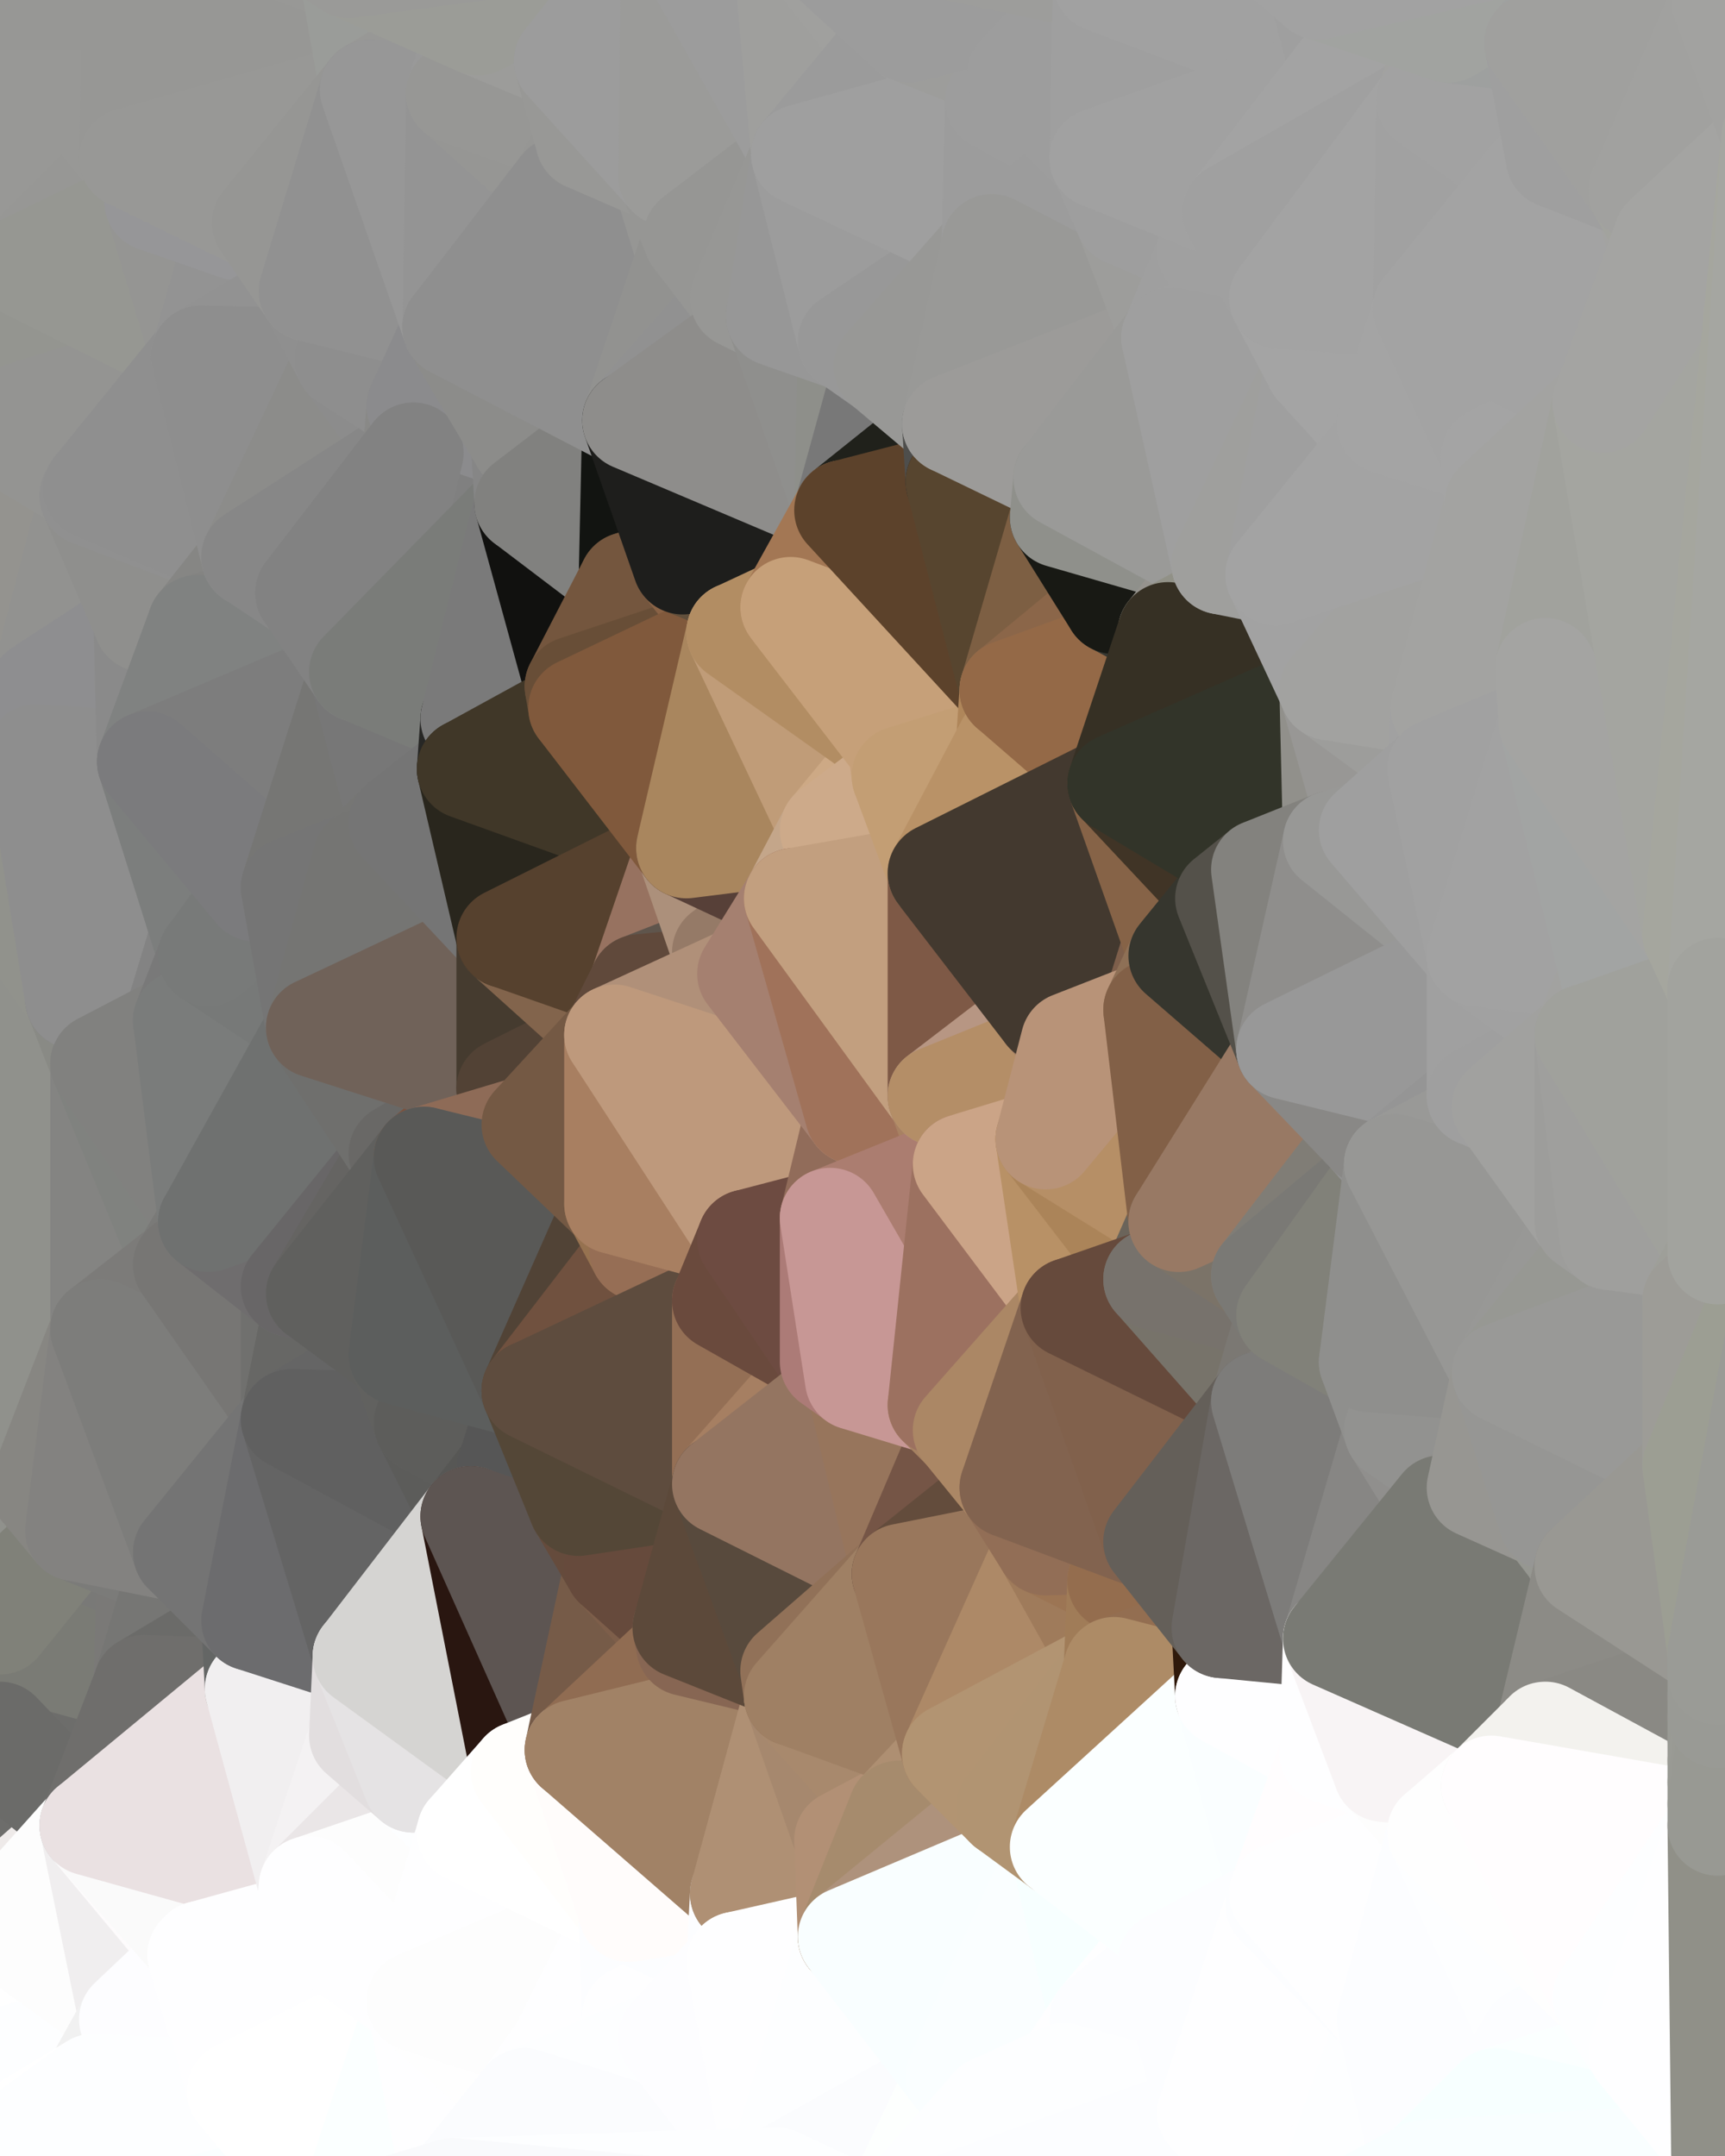 <?xml version="1.0" standalone="yes"?>
<svg width="480" height="600" xmlns="http://www.w3.org/2000/svg" version="1.1" ><rect width="100%" height="100%" fill="#333333" stroke="none"/><polygon points="-34,518 -19,500 -18,444" fill="rgba(109, 110, 104, 1)" stroke="rgba(109, 110, 104, 1)" stroke-width="28" stroke-linejoin="round"/>
		<polygon points="-34,148 -34,518 -18,444" fill="rgba(138, 137, 133, 1)" stroke="rgba(138, 137, 133, 1)" stroke-width="28" stroke-linejoin="round"/>
		<polygon points="-18,222 -34,148 -18,444" fill="rgba(142, 143, 137, 1)" stroke="rgba(142, 143, 137, 1)" stroke-width="28" stroke-linejoin="round"/>
		<polygon points="-19,204 -34,148 -18,222" fill="rgba(150, 151, 146, 1)" stroke="rgba(150, 151, 146, 1)" stroke-width="28" stroke-linejoin="round"/>
		<polygon points="-4,118 -34,148 -3,130" fill="rgba(149, 149, 147, 1)" stroke="rgba(149, 149, 147, 1)" stroke-width="28" stroke-linejoin="round"/>
		<polygon points="-34,518 0,530 0,524" fill="rgba(229, 225, 222, 1)" stroke="rgba(229, 225, 222, 1)" stroke-width="28" stroke-linejoin="round"/>
		<polygon points="0,518 -34,518 0,524" fill="rgba(223, 220, 215, 1)" stroke="rgba(223, 220, 215, 1)" stroke-width="28" stroke-linejoin="round"/>
		<polygon points="0,500 -19,500 0,506" fill="rgba(106, 105, 101, 1)" stroke="rgba(106, 105, 101, 1)" stroke-width="28" stroke-linejoin="round"/>
		<polygon points="-19,500 0,512 0,506" fill="rgba(111, 112, 104, 1)" stroke="rgba(111, 112, 104, 1)" stroke-width="28" stroke-linejoin="round"/>
		<polygon points="-3,574 -34,518 0,599" fill="rgba(248, 247, 245, 1)" stroke="rgba(248, 247, 245, 1)" stroke-width="28" stroke-linejoin="round"/>
		<polygon points="-18,444 0,428 0,420" fill="rgba(127, 126, 122, 1)" stroke="rgba(127, 126, 122, 1)" stroke-width="28" stroke-linejoin="round"/>
		<polygon points="-18,444 0,434 0,428" fill="rgba(129, 130, 124, 1)" stroke="rgba(129, 130, 124, 1)" stroke-width="28" stroke-linejoin="round"/>
		<polygon points="-18,444 0,440 0,434" fill="rgba(127, 128, 122, 1)" stroke="rgba(127, 128, 122, 1)" stroke-width="28" stroke-linejoin="round"/>
		<polygon points="-18,444 0,446 0,440" fill="rgba(126, 126, 124, 1)" stroke="rgba(126, 126, 124, 1)" stroke-width="28" stroke-linejoin="round"/>
		<polygon points="-18,444 0,452 0,446" fill="rgba(129, 129, 127, 1)" stroke="rgba(129, 129, 127, 1)" stroke-width="28" stroke-linejoin="round"/>
		<polygon points="-19,500 -34,518 0,518" fill="rgba(201, 203, 192, 1)" stroke="rgba(201, 203, 192, 1)" stroke-width="28" stroke-linejoin="round"/>
		<polygon points="0,512 -19,500 0,518" fill="rgba(210, 213, 202, 1)" stroke="rgba(210, 213, 202, 1)" stroke-width="28" stroke-linejoin="round"/>
		<polygon points="0,452 -18,444 0,458" fill="rgba(123, 123, 121, 1)" stroke="rgba(123, 123, 121, 1)" stroke-width="28" stroke-linejoin="round"/>
		<polygon points="-18,444 0,464 0,458" fill="rgba(122, 122, 120, 1)" stroke="rgba(122, 122, 120, 1)" stroke-width="28" stroke-linejoin="round"/>
		<polygon points="-34,518 0,536 0,530" fill="rgba(234, 230, 227, 1)" stroke="rgba(234, 230, 227, 1)" stroke-width="28" stroke-linejoin="round"/>
		<polygon points="-18,444 0,470 0,464" fill="rgba(122, 122, 120, 1)" stroke="rgba(122, 122, 120, 1)" stroke-width="28" stroke-linejoin="round"/>
		<polygon points="-18,444 -19,500 0,470" fill="rgba(117, 118, 112, 1)" stroke="rgba(117, 118, 112, 1)" stroke-width="28" stroke-linejoin="round"/>
		<polygon points="-19,500 0,476 0,470" fill="rgba(114, 115, 107, 1)" stroke="rgba(114, 115, 107, 1)" stroke-width="28" stroke-linejoin="round"/>
		<polygon points="-34,518 -3,574 0,536" fill="rgba(248, 247, 245, 1)" stroke="rgba(248, 247, 245, 1)" stroke-width="28" stroke-linejoin="round"/>
		<polygon points="-4,488 0,482 0,476" fill="rgba(114, 115, 107, 1)" stroke="rgba(114, 115, 107, 1)" stroke-width="28" stroke-linejoin="round"/>
		<polygon points="-19,500 -4,488 0,476" fill="rgba(109, 110, 104, 1)" stroke="rgba(109, 110, 104, 1)" stroke-width="28" stroke-linejoin="round"/>
		<polygon points="0,494 -19,500 0,500" fill="rgba(108, 104, 101, 1)" stroke="rgba(108, 104, 101, 1)" stroke-width="28" stroke-linejoin="round"/>
		<polygon points="-4,488 0,488 0,482" fill="rgba(114, 115, 109, 1)" stroke="rgba(114, 115, 109, 1)" stroke-width="28" stroke-linejoin="round"/>
		<polygon points="-4,488 -19,500 0,494" fill="rgba(106, 107, 102, 1)" stroke="rgba(106, 107, 102, 1)" stroke-width="28" stroke-linejoin="round"/>
		<polygon points="0,488 -4,488 0,494" fill="rgba(111, 112, 106, 1)" stroke="rgba(111, 112, 106, 1)" stroke-width="28" stroke-linejoin="round"/>
		<polygon points="-3,574 0,599 6,592" fill="rgba(221, 220, 226, 1)" stroke="rgba(221, 220, 226, 1)" stroke-width="28" stroke-linejoin="round"/>
		<polygon points="-34,148 -4,118 6,74" fill="rgba(149, 150, 144, 1)" stroke="rgba(149, 150, 144, 1)" stroke-width="28" stroke-linejoin="round"/>
		<polygon points="0,0 -34,148 6,74" fill="rgba(150, 151, 145, 1)" stroke="rgba(150, 151, 145, 1)" stroke-width="28" stroke-linejoin="round"/>
		<polygon points="-19,204 -18,222 10,210" fill="rgba(143, 145, 142, 1)" stroke="rgba(143, 145, 142, 1)" stroke-width="28" stroke-linejoin="round"/>
		<polygon points="0,500 0,506 10,506" fill="rgba(108, 107, 102, 1)" stroke="rgba(108, 107, 102, 1)" stroke-width="28" stroke-linejoin="round"/>
		<polygon points="0,506 0,512 10,506" fill="rgba(93, 94, 86, 1)" stroke="rgba(93, 94, 86, 1)" stroke-width="28" stroke-linejoin="round"/>
		<polygon points="0,420 0,428 11,414" fill="rgba(135, 134, 130, 1)" stroke="rgba(135, 134, 130, 1)" stroke-width="28" stroke-linejoin="round"/>
		<polygon points="-19,204 10,210 11,192" fill="rgba(148, 149, 143, 1)" stroke="rgba(148, 149, 143, 1)" stroke-width="28" stroke-linejoin="round"/>
		<polygon points="-34,148 -19,204 11,192" fill="rgba(149, 150, 144, 1)" stroke="rgba(149, 150, 144, 1)" stroke-width="28" stroke-linejoin="round"/>
		<polygon points="0,512 0,518 10,506" fill="rgba(203, 205, 194, 1)" stroke="rgba(203, 205, 194, 1)" stroke-width="28" stroke-linejoin="round"/>
		<polygon points="0,494 0,500 10,506" fill="rgba(111, 107, 104, 1)" stroke="rgba(111, 107, 104, 1)" stroke-width="28" stroke-linejoin="round"/>
		<polygon points="0,428 0,434 21,426" fill="rgba(132, 131, 129, 1)" stroke="rgba(132, 131, 129, 1)" stroke-width="28" stroke-linejoin="round"/>
		<polygon points="11,414 0,428 21,426" fill="rgba(133, 132, 130, 1)" stroke="rgba(133, 132, 130, 1)" stroke-width="28" stroke-linejoin="round"/>
		<polygon points="-18,222 -18,444 0,420" fill="rgba(138, 139, 133, 1)" stroke="rgba(138, 139, 133, 1)" stroke-width="28" stroke-linejoin="round"/>
		<polygon points="-3,130 25,138 26,136" fill="rgba(150, 150, 148, 1)" stroke="rgba(150, 150, 148, 1)" stroke-width="28" stroke-linejoin="round"/>
		<polygon points="-3,574 6,592 26,580" fill="rgba(254, 254, 252, 1)" stroke="rgba(254, 254, 252, 1)" stroke-width="28" stroke-linejoin="round"/>
		<polygon points="0,434 0,440 21,426" fill="rgba(130, 131, 123, 1)" stroke="rgba(130, 131, 123, 1)" stroke-width="28" stroke-linejoin="round"/>
		<polygon points="21,278 28,370 28,296" fill="rgba(137, 137, 135, 1)" stroke="rgba(137, 137, 135, 1)" stroke-width="28" stroke-linejoin="round"/>
		<polygon points="0,420 11,414 28,370" fill="rgba(137, 138, 132, 1)" stroke="rgba(137, 138, 132, 1)" stroke-width="28" stroke-linejoin="round"/>
		<polygon points="21,278 0,420 28,370" fill="rgba(138, 137, 133, 1)" stroke="rgba(138, 137, 133, 1)" stroke-width="28" stroke-linejoin="round"/>
		<polygon points="-4,118 -3,130 26,136" fill="rgba(149, 149, 147, 1)" stroke="rgba(149, 149, 147, 1)" stroke-width="28" stroke-linejoin="round"/>
		<polygon points="-3,130 11,192 25,138" fill="rgba(149, 148, 146, 1)" stroke="rgba(149, 148, 146, 1)" stroke-width="28" stroke-linejoin="round"/>
		<polygon points="0,518 0,524 25,508" fill="rgba(226, 222, 219, 1)" stroke="rgba(226, 222, 219, 1)" stroke-width="28" stroke-linejoin="round"/>
		<polygon points="10,506 0,518 25,508" fill="rgba(212, 212, 204, 1)" stroke="rgba(212, 212, 204, 1)" stroke-width="28" stroke-linejoin="round"/>
		<polygon points="0,440 0,446 21,426" fill="rgba(128, 129, 121, 1)" stroke="rgba(128, 129, 121, 1)" stroke-width="28" stroke-linejoin="round"/>
		<polygon points="-18,222 0,420 21,278" fill="rgba(144, 145, 140, 1)" stroke="rgba(144, 145, 140, 1)" stroke-width="28" stroke-linejoin="round"/>
		<polygon points="-3,130 -34,148 11,192" fill="rgba(148, 147, 143, 1)" stroke="rgba(148, 147, 143, 1)" stroke-width="28" stroke-linejoin="round"/>
		<polygon points="0,488 0,494 10,506" fill="rgba(111, 112, 107, 1)" stroke="rgba(111, 112, 107, 1)" stroke-width="28" stroke-linejoin="round"/>
		<polygon points="0,536 -3,574 36,562" fill="rgba(255, 255, 255, 1)" stroke="rgba(255, 255, 255, 1)" stroke-width="28" stroke-linejoin="round"/>
		<polygon points="-3,574 26,580 36,562" fill="rgba(253, 254, 255, 1)" stroke="rgba(253, 254, 255, 1)" stroke-width="28" stroke-linejoin="round"/>
		<polygon points="0,0 6,74 36,44" fill="rgba(152, 152, 150, 1)" stroke="rgba(152, 152, 150, 1)" stroke-width="28" stroke-linejoin="round"/>
		<polygon points="0,524 0,530 25,508" fill="rgba(231, 227, 224, 1)" stroke="rgba(231, 227, 224, 1)" stroke-width="28" stroke-linejoin="round"/>
		<polygon points="0,488 10,506 25,508" fill="rgba(109, 109, 107, 1)" stroke="rgba(109, 109, 107, 1)" stroke-width="28" stroke-linejoin="round"/>
		<polygon points="0,464 0,470 40,469" fill="rgba(118, 119, 114, 1)" stroke="rgba(118, 119, 114, 1)" stroke-width="28" stroke-linejoin="round"/>
		<polygon points="0,470 0,476 40,469" fill="rgba(117, 118, 113, 1)" stroke="rgba(117, 118, 113, 1)" stroke-width="28" stroke-linejoin="round"/>
		<polygon points="25,138 11,192 40,173" fill="rgba(146, 146, 144, 1)" stroke="rgba(146, 146, 144, 1)" stroke-width="28" stroke-linejoin="round"/>
		<polygon points="0,476 0,482 40,469" fill="rgba(116, 117, 112, 1)" stroke="rgba(116, 117, 112, 1)" stroke-width="28" stroke-linejoin="round"/>
		<polygon points="0,458 0,464 40,469" fill="rgba(120, 121, 115, 1)" stroke="rgba(120, 121, 115, 1)" stroke-width="28" stroke-linejoin="round"/>
		<polygon points="36,44 6,74 43,56" fill="rgba(151, 151, 149, 1)" stroke="rgba(151, 151, 149, 1)" stroke-width="28" stroke-linejoin="round"/>
		<polygon points="21,426 0,452 41,434" fill="rgba(127, 126, 124, 1)" stroke="rgba(127, 126, 124, 1)" stroke-width="28" stroke-linejoin="round"/>
		<polygon points="0,452 40,469 41,434" fill="rgba(121, 121, 119, 1)" stroke="rgba(121, 121, 119, 1)" stroke-width="28" stroke-linejoin="round"/>
		<polygon points="11,192 10,210 41,212" fill="rgba(143, 143, 143, 1)" stroke="rgba(143, 143, 143, 1)" stroke-width="28" stroke-linejoin="round"/>
		<polygon points="0,482 25,508 40,469" fill="rgba(109, 109, 107, 1)" stroke="rgba(109, 109, 107, 1)" stroke-width="28" stroke-linejoin="round"/>
		<polygon points="0,452 0,458 40,469" fill="rgba(122, 123, 117, 1)" stroke="rgba(122, 123, 117, 1)" stroke-width="28" stroke-linejoin="round"/>
		<polygon points="0,0 36,44 37,0" fill="rgba(152, 152, 150, 1)" stroke="rgba(152, 152, 150, 1)" stroke-width="28" stroke-linejoin="round"/>
		<polygon points="0,530 0,536 25,508" fill="rgba(238, 234, 233, 1)" stroke="rgba(238, 234, 233, 1)" stroke-width="28" stroke-linejoin="round"/>
		<polygon points="0,482 0,488 25,508" fill="rgba(107, 107, 105, 1)" stroke="rgba(107, 107, 105, 1)" stroke-width="28" stroke-linejoin="round"/>
		<polygon points="0,446 0,452 21,426" fill="rgba(128, 129, 121, 1)" stroke="rgba(128, 129, 121, 1)" stroke-width="28" stroke-linejoin="round"/>
		<polygon points="10,210 -18,222 21,278" fill="rgba(145, 146, 140, 1)" stroke="rgba(145, 146, 140, 1)" stroke-width="28" stroke-linejoin="round"/>
		<polygon points="21,278 28,296 51,284" fill="rgba(137, 138, 133, 1)" stroke="rgba(137, 138, 133, 1)" stroke-width="28" stroke-linejoin="round"/>
		<polygon points="40,173 11,192 41,212" fill="rgba(142, 142, 144, 1)" stroke="rgba(142, 142, 144, 1)" stroke-width="28" stroke-linejoin="round"/>
		<polygon points="25,508 0,536 36,562" fill="rgba(253, 253, 253, 1)" stroke="rgba(253, 253, 253, 1)" stroke-width="28" stroke-linejoin="round"/>
		<polygon points="6,74 -4,118 56,99" fill="rgba(148, 149, 144, 1)" stroke="rgba(148, 149, 144, 1)" stroke-width="28" stroke-linejoin="round"/>
		<polygon points="-4,118 26,136 56,99" fill="rgba(148, 148, 146, 1)" stroke="rgba(148, 148, 146, 1)" stroke-width="28" stroke-linejoin="round"/>
		<polygon points="25,508 36,562 55,544" fill="rgba(240, 238, 239, 1)" stroke="rgba(240, 238, 239, 1)" stroke-width="28" stroke-linejoin="round"/>
		<polygon points="28,296 28,370 51,352" fill="rgba(132, 132, 130, 1)" stroke="rgba(132, 132, 130, 1)" stroke-width="28" stroke-linejoin="round"/>
		<polygon points="41,212 21,278 58,266" fill="rgba(134, 134, 134, 1)" stroke="rgba(134, 134, 134, 1)" stroke-width="28" stroke-linejoin="round"/>
		<polygon points="21,278 51,284 58,266" fill="rgba(131, 131, 131, 1)" stroke="rgba(131, 131, 131, 1)" stroke-width="28" stroke-linejoin="round"/>
		<polygon points="28,296 51,352 58,340" fill="rgba(128, 130, 127, 1)" stroke="rgba(128, 130, 127, 1)" stroke-width="28" stroke-linejoin="round"/>
		<polygon points="43,56 6,74 56,99" fill="rgba(150, 151, 146, 1)" stroke="rgba(150, 151, 146, 1)" stroke-width="28" stroke-linejoin="round"/>
		<polygon points="25,508 55,544 56,543" fill="rgba(253, 251, 252, 1)" stroke="rgba(253, 251, 252, 1)" stroke-width="28" stroke-linejoin="round"/>
		<polygon points="10,210 21,278 41,212" fill="rgba(142, 142, 142, 1)" stroke="rgba(142, 142, 142, 1)" stroke-width="28" stroke-linejoin="round"/>
		<polygon points="36,562 26,580 66,582" fill="rgba(241, 241, 241, 1)" stroke="rgba(241, 241, 241, 1)" stroke-width="28" stroke-linejoin="round"/>
		<polygon points="40,173 41,212 55,174" fill="rgba(138, 138, 138, 1)" stroke="rgba(138, 138, 138, 1)" stroke-width="28" stroke-linejoin="round"/>
		<polygon points="41,434 40,469 51,432" fill="rgba(122, 121, 119, 1)" stroke="rgba(122, 121, 119, 1)" stroke-width="28" stroke-linejoin="round"/>
		<polygon points="21,426 41,434 51,432" fill="rgba(123, 123, 121, 1)" stroke="rgba(123, 123, 121, 1)" stroke-width="28" stroke-linejoin="round"/>
		<polygon points="40,173 55,174 70,155" fill="rgba(136, 138, 135, 1)" stroke="rgba(136, 138, 135, 1)" stroke-width="28" stroke-linejoin="round"/>
		<polygon points="25,138 40,173 70,155" fill="rgba(143, 143, 141, 1)" stroke="rgba(143, 143, 141, 1)" stroke-width="28" stroke-linejoin="round"/>
		<polygon points="51,432 40,469 70,451" fill="rgba(118, 118, 116, 1)" stroke="rgba(118, 118, 116, 1)" stroke-width="28" stroke-linejoin="round"/>
		<polygon points="43,56 56,99 66,64" fill="rgba(149, 149, 147, 1)" stroke="rgba(149, 149, 147, 1)" stroke-width="28" stroke-linejoin="round"/>
		<polygon points="41,212 58,266 71,248" fill="rgba(124, 126, 125, 1)" stroke="rgba(124, 126, 125, 1)" stroke-width="28" stroke-linejoin="round"/>
		<polygon points="26,136 25,138 70,155" fill="rgba(144, 144, 144, 1)" stroke="rgba(144, 144, 144, 1)" stroke-width="28" stroke-linejoin="round"/>
		<polygon points="0,0 37,0 67,-29" fill="rgba(151, 151, 149, 1)" stroke="rgba(151, 151, 149, 1)" stroke-width="28" stroke-linejoin="round"/>
		<polygon points="11,414 21,426 28,370" fill="rgba(135, 134, 130, 1)" stroke="rgba(135, 134, 130, 1)" stroke-width="28" stroke-linejoin="round"/>
		<polygon points="70,451 40,469 71,470" fill="rgba(107, 107, 105, 1)" stroke="rgba(107, 107, 105, 1)" stroke-width="28" stroke-linejoin="round"/>
		<polygon points="55,544 36,562 66,582" fill="rgba(253, 253, 255, 1)" stroke="rgba(253, 253, 255, 1)" stroke-width="28" stroke-linejoin="round"/>
		<polygon points="51,284 28,296 58,340" fill="rgba(129, 129, 127, 1)" stroke="rgba(129, 129, 127, 1)" stroke-width="28" stroke-linejoin="round"/>
		<polygon points="28,370 21,426 51,432" fill="rgba(131, 130, 128, 1)" stroke="rgba(131, 130, 128, 1)" stroke-width="28" stroke-linejoin="round"/>
		<polygon points="51,352 28,370 81,395" fill="rgba(124, 123, 121, 1)" stroke="rgba(124, 123, 121, 1)" stroke-width="28" stroke-linejoin="round"/>
		<polygon points="28,370 51,432 81,395" fill="rgba(125, 125, 123, 1)" stroke="rgba(125, 125, 123, 1)" stroke-width="28" stroke-linejoin="round"/>
		<polygon points="58,340 51,352 81,358" fill="rgba(122, 122, 120, 1)" stroke="rgba(122, 122, 120, 1)" stroke-width="28" stroke-linejoin="round"/>
		<polygon points="56,99 26,136 70,155" fill="rgba(143, 143, 143, 1)" stroke="rgba(143, 143, 143, 1)" stroke-width="28" stroke-linejoin="round"/>
		<polygon points="66,64 56,99 86,81" fill="rgba(147, 147, 147, 1)" stroke="rgba(147, 147, 147, 1)" stroke-width="28" stroke-linejoin="round"/>
		<polygon points="73,62 66,64 86,81" fill="rgba(147, 147, 147, 1)" stroke="rgba(147, 147, 147, 1)" stroke-width="28" stroke-linejoin="round"/>
		<polygon points="56,543 85,535 86,525" fill="rgba(254, 254, 254, 1)" stroke="rgba(254, 254, 254, 1)" stroke-width="28" stroke-linejoin="round"/>
		<polygon points="70,155 55,174 85,165" fill="rgba(134, 134, 132, 1)" stroke="rgba(134, 134, 132, 1)" stroke-width="28" stroke-linejoin="round"/>
		<polygon points="40,469 25,508 71,470" fill="rgba(111, 110, 108, 1)" stroke="rgba(111, 110, 108, 1)" stroke-width="28" stroke-linejoin="round"/>
		<polygon points="58,266 51,284 88,286" fill="rgba(121, 121, 121, 1)" stroke="rgba(121, 121, 121, 1)" stroke-width="28" stroke-linejoin="round"/>
		<polygon points="25,508 56,543 86,525" fill="rgba(250, 250, 250, 1)" stroke="rgba(250, 250, 250, 1)" stroke-width="28" stroke-linejoin="round"/>
		<polygon points="71,470 25,508 86,525" fill="rgba(234, 225, 226, 1)" stroke="rgba(234, 225, 226, 1)" stroke-width="28" stroke-linejoin="round"/>
		<polygon points="81,358 51,352 81,395" fill="rgba(119, 118, 116, 1)" stroke="rgba(119, 118, 116, 1)" stroke-width="28" stroke-linejoin="round"/>
		<polygon points="36,44 43,56 73,62" fill="rgba(150, 151, 146, 1)" stroke="rgba(150, 151, 146, 1)" stroke-width="28" stroke-linejoin="round"/>
		<polygon points="43,56 66,64 73,62" fill="rgba(150, 150, 152, 1)" stroke="rgba(150, 150, 152, 1)" stroke-width="28" stroke-linejoin="round"/>
		<polygon points="56,543 55,544 66,582" fill="rgba(254, 254, 255, 1)" stroke="rgba(254, 254, 255, 1)" stroke-width="28" stroke-linejoin="round"/>
		<polygon points="6,592 0,599 26,580" fill="rgba(255, 255, 255, 1)" stroke="rgba(255, 255, 255, 1)" stroke-width="28" stroke-linejoin="round"/>
		<polygon points="86,81 56,99 96,100" fill="rgba(146, 146, 146, 1)" stroke="rgba(146, 146, 146, 1)" stroke-width="28" stroke-linejoin="round"/>
		<polygon points="67,-29 37,0 97,-9" fill="rgba(153, 153, 151, 1)" stroke="rgba(153, 153, 151, 1)" stroke-width="28" stroke-linejoin="round"/>
		<polygon points="66,582 0,599 96,618" fill="rgba(250, 254, 255, 1)" stroke="rgba(250, 254, 255, 1)" stroke-width="28" stroke-linejoin="round"/>
		<polygon points="51,284 58,340 88,286" fill="rgba(122, 124, 123, 1)" stroke="rgba(122, 124, 123, 1)" stroke-width="28" stroke-linejoin="round"/>
		<polygon points="81,247 58,266 88,286" fill="rgba(119, 121, 120, 1)" stroke="rgba(119, 121, 120, 1)" stroke-width="28" stroke-linejoin="round"/>
		<polygon points="81,358 81,395 88,360" fill="rgba(112, 112, 110, 1)" stroke="rgba(112, 112, 110, 1)" stroke-width="28" stroke-linejoin="round"/>
		<polygon points="71,248 58,266 81,247" fill="rgba(120, 122, 121, 1)" stroke="rgba(120, 122, 121, 1)" stroke-width="28" stroke-linejoin="round"/>
		<polygon points="26,580 0,599 66,582" fill="rgba(253, 254, 255, 1)" stroke="rgba(253, 254, 255, 1)" stroke-width="28" stroke-linejoin="round"/>
		<polygon points="85,165 55,174 100,187" fill="rgba(132, 132, 130, 1)" stroke="rgba(132, 132, 130, 1)" stroke-width="28" stroke-linejoin="round"/>
		<polygon points="70,451 71,470 101,461" fill="rgba(100, 102, 101, 1)" stroke="rgba(100, 102, 101, 1)" stroke-width="28" stroke-linejoin="round"/>
		<polygon points="56,543 66,582 85,535" fill="rgba(254, 254, 255, 1)" stroke="rgba(254, 254, 255, 1)" stroke-width="28" stroke-linejoin="round"/>
		<polygon points="97,-9 37,0 103,25" fill="rgba(152, 152, 150, 1)" stroke="rgba(152, 152, 150, 1)" stroke-width="28" stroke-linejoin="round"/>
		<polygon points="37,0 36,44 103,25" fill="rgba(151, 151, 149, 1)" stroke="rgba(151, 151, 149, 1)" stroke-width="28" stroke-linejoin="round"/>
		<polygon points="36,44 73,62 103,25" fill="rgba(152, 152, 150, 1)" stroke="rgba(152, 152, 150, 1)" stroke-width="28" stroke-linejoin="round"/>
		<polygon points="71,470 100,483 101,461" fill="rgba(225, 224, 222, 1)" stroke="rgba(225, 224, 222, 1)" stroke-width="28" stroke-linejoin="round"/>
		<polygon points="55,174 41,212 100,187" fill="rgba(128, 130, 129, 1)" stroke="rgba(128, 130, 129, 1)" stroke-width="28" stroke-linejoin="round"/>
		<polygon points="41,212 81,247 100,187" fill="rgba(125, 125, 125, 1)" stroke="rgba(125, 125, 125, 1)" stroke-width="28" stroke-linejoin="round"/>
		<polygon points="71,470 86,525 100,483" fill="rgba(241, 239, 240, 1)" stroke="rgba(241, 239, 240, 1)" stroke-width="28" stroke-linejoin="round"/>
		<polygon points="56,99 70,155 96,100" fill="rgba(142, 142, 142, 1)" stroke="rgba(142, 142, 142, 1)" stroke-width="28" stroke-linejoin="round"/>
		<polygon points="41,212 71,248 81,247" fill="rgba(123, 123, 125, 1)" stroke="rgba(123, 123, 125, 1)" stroke-width="28" stroke-linejoin="round"/>
		<polygon points="51,432 70,451 81,395" fill="rgba(116, 116, 116, 1)" stroke="rgba(116, 116, 116, 1)" stroke-width="28" stroke-linejoin="round"/>
		<polygon points="88,360 81,395 111,377" fill="rgba(103, 103, 101, 1)" stroke="rgba(103, 103, 101, 1)" stroke-width="28" stroke-linejoin="round"/>
		<polygon points="58,340 81,358 111,321" fill="rgba(111, 109, 110, 1)" stroke="rgba(111, 109, 110, 1)" stroke-width="28" stroke-linejoin="round"/>
		<polygon points="88,286 58,340 111,321" fill="rgba(111, 113, 112, 1)" stroke="rgba(111, 113, 112, 1)" stroke-width="28" stroke-linejoin="round"/>
		<polygon points="100,187 81,247 101,239" fill="rgba(118, 118, 116, 1)" stroke="rgba(118, 118, 116, 1)" stroke-width="28" stroke-linejoin="round"/>
		<polygon points="96,100 70,155 115,126" fill="rgba(140, 140, 138, 1)" stroke="rgba(140, 140, 138, 1)" stroke-width="28" stroke-linejoin="round"/>
		<polygon points="100,187 101,239 111,229" fill="rgba(118, 118, 116, 1)" stroke="rgba(118, 118, 116, 1)" stroke-width="28" stroke-linejoin="round"/>
		<polygon points="81,358 88,360 111,321" fill="rgba(104, 102, 103, 1)" stroke="rgba(104, 102, 103, 1)" stroke-width="28" stroke-linejoin="round"/>
		<polygon points="85,535 66,582 116,557" fill="rgba(254, 254, 255, 1)" stroke="rgba(254, 254, 255, 1)" stroke-width="28" stroke-linejoin="round"/>
		<polygon points="96,100 115,126 116,113" fill="rgba(140, 140, 140, 1)" stroke="rgba(140, 140, 140, 1)" stroke-width="28" stroke-linejoin="round"/>
		<polygon points="100,483 86,525 115,496" fill="rgba(244, 242, 243, 1)" stroke="rgba(244, 242, 243, 1)" stroke-width="28" stroke-linejoin="round"/>
		<polygon points="111,377 81,395 118,396" fill="rgba(101, 101, 101, 1)" stroke="rgba(101, 101, 101, 1)" stroke-width="28" stroke-linejoin="round"/>
		<polygon points="70,155 85,165 115,126" fill="rgba(135, 135, 135, 1)" stroke="rgba(135, 135, 135, 1)" stroke-width="28" stroke-linejoin="round"/>
		<polygon points="81,247 88,286 101,239" fill="rgba(117, 117, 117, 1)" stroke="rgba(117, 117, 117, 1)" stroke-width="28" stroke-linejoin="round"/>
		<polygon points="86,81 96,100 126,91" fill="rgba(143, 143, 143, 1)" stroke="rgba(143, 143, 143, 1)" stroke-width="28" stroke-linejoin="round"/>
		<polygon points="96,100 116,113 126,91" fill="rgba(142, 142, 142, 1)" stroke="rgba(142, 142, 142, 1)" stroke-width="28" stroke-linejoin="round"/>
		<polygon points="81,395 70,451 101,461" fill="rgba(108, 108, 110, 1)" stroke="rgba(108, 108, 110, 1)" stroke-width="28" stroke-linejoin="round"/>
		<polygon points="81,395 101,461 131,422" fill="rgba(100, 100, 100, 1)" stroke="rgba(100, 100, 100, 1)" stroke-width="28" stroke-linejoin="round"/>
		<polygon points="118,396 81,395 131,422" fill="rgba(96, 96, 96, 1)" stroke="rgba(96, 96, 96, 1)" stroke-width="28" stroke-linejoin="round"/>
		<polygon points="100,187 130,214 131,200" fill="rgba(118, 118, 118, 1)" stroke="rgba(118, 118, 118, 1)" stroke-width="28" stroke-linejoin="round"/>
		<polygon points="100,187 111,229 130,214" fill="rgba(119, 119, 119, 1)" stroke="rgba(119, 119, 119, 1)" stroke-width="28" stroke-linejoin="round"/>
		<polygon points="115,496 86,525 130,510" fill="rgba(234, 230, 231, 1)" stroke="rgba(234, 230, 231, 1)" stroke-width="28" stroke-linejoin="round"/>
		<polygon points="66,582 96,618 116,557" fill="rgba(255, 255, 255, 1)" stroke="rgba(255, 255, 255, 1)" stroke-width="28" stroke-linejoin="round"/>
		<polygon points="97,-9 103,25 133,7" fill="rgba(154, 156, 153, 1)" stroke="rgba(154, 156, 153, 1)" stroke-width="28" stroke-linejoin="round"/>
		<polygon points="103,25 127,26 133,7" fill="rgba(152, 152, 150, 1)" stroke="rgba(152, 152, 150, 1)" stroke-width="28" stroke-linejoin="round"/>
		<polygon points="86,525 116,557 130,510" fill="rgba(253, 253, 253, 1)" stroke="rgba(253, 253, 253, 1)" stroke-width="28" stroke-linejoin="round"/>
		<polygon points="116,557 96,618 126,609" fill="rgba(251, 255, 255, 1)" stroke="rgba(251, 255, 255, 1)" stroke-width="28" stroke-linejoin="round"/>
		<polygon points="111,321 88,360 118,322" fill="rgba(101, 100, 98, 1)" stroke="rgba(101, 100, 98, 1)" stroke-width="28" stroke-linejoin="round"/>
		<polygon points="86,525 85,535 116,557" fill="rgba(254, 254, 255, 1)" stroke="rgba(254, 254, 255, 1)" stroke-width="28" stroke-linejoin="round"/>
		<polygon points="73,62 86,81 103,25" fill="rgba(150, 150, 148, 1)" stroke="rgba(150, 150, 148, 1)" stroke-width="28" stroke-linejoin="round"/>
		<polygon points="111,229 101,239 141,261" fill="rgba(118, 118, 116, 1)" stroke="rgba(118, 118, 116, 1)" stroke-width="28" stroke-linejoin="round"/>
		<polygon points="101,239 88,286 141,261" fill="rgba(117, 117, 115, 1)" stroke="rgba(117, 117, 115, 1)" stroke-width="28" stroke-linejoin="round"/>
		<polygon points="88,286 111,321 141,303" fill="rgba(111, 111, 109, 1)" stroke="rgba(111, 111, 109, 1)" stroke-width="28" stroke-linejoin="round"/>
		<polygon points="111,321 118,322 141,303" fill="rgba(105, 104, 102, 1)" stroke="rgba(105, 104, 102, 1)" stroke-width="28" stroke-linejoin="round"/>
		<polygon points="118,396 131,422 141,409" fill="rgba(92, 92, 90, 1)" stroke="rgba(92, 92, 90, 1)" stroke-width="28" stroke-linejoin="round"/>
		<polygon points="88,360 111,377 118,322" fill="rgba(96, 96, 94, 1)" stroke="rgba(96, 96, 94, 1)" stroke-width="28" stroke-linejoin="round"/>
		<polygon points="115,496 130,510 145,493" fill="rgba(253, 254, 255, 1)" stroke="rgba(253, 254, 255, 1)" stroke-width="28" stroke-linejoin="round"/>
		<polygon points="116,113 115,126 145,123" fill="rgba(137, 137, 135, 1)" stroke="rgba(137, 137, 135, 1)" stroke-width="28" stroke-linejoin="round"/>
		<polygon points="101,461 100,483 115,496" fill="rgba(226, 222, 223, 1)" stroke="rgba(226, 222, 223, 1)" stroke-width="28" stroke-linejoin="round"/>
		<polygon points="145,123 115,126 146,140" fill="rgba(133, 132, 128, 1)" stroke="rgba(133, 132, 128, 1)" stroke-width="28" stroke-linejoin="round"/>
		<polygon points="116,557 126,609 146,584" fill="rgba(254, 254, 255, 1)" stroke="rgba(254, 254, 255, 1)" stroke-width="28" stroke-linejoin="round"/>
		<polygon points="103,25 86,81 126,91" fill="rgba(145, 145, 145, 1)" stroke="rgba(145, 145, 145, 1)" stroke-width="28" stroke-linejoin="round"/>
		<polygon points="141,303 118,322 148,313" fill="rgba(123, 82, 62, 1)" stroke="rgba(123, 82, 62, 1)" stroke-width="28" stroke-linejoin="round"/>
		<polygon points="111,377 118,396 148,387" fill="rgba(97, 97, 95, 1)" stroke="rgba(97, 97, 95, 1)" stroke-width="28" stroke-linejoin="round"/>
		<polygon points="118,396 141,409 148,387" fill="rgba(93, 93, 91, 1)" stroke="rgba(93, 93, 91, 1)" stroke-width="28" stroke-linejoin="round"/>
		<polygon points="115,126 100,187 146,140" fill="rgba(128, 128, 128, 1)" stroke="rgba(128, 128, 128, 1)" stroke-width="28" stroke-linejoin="round"/>
		<polygon points="101,461 115,496 145,493" fill="rgba(229, 227, 228, 1)" stroke="rgba(229, 227, 228, 1)" stroke-width="28" stroke-linejoin="round"/>
		<polygon points="126,91 116,113 145,123" fill="rgba(139, 139, 141, 1)" stroke="rgba(139, 139, 141, 1)" stroke-width="28" stroke-linejoin="round"/>
		<polygon points="88,286 141,303 141,261" fill="rgba(112, 98, 89, 1)" stroke="rgba(112, 98, 89, 1)" stroke-width="28" stroke-linejoin="round"/>
		<polygon points="103,25 126,91 127,26" fill="rgba(151, 151, 151, 1)" stroke="rgba(151, 151, 151, 1)" stroke-width="28" stroke-linejoin="round"/>
		<polygon points="85,165 100,187 115,126" fill="rgba(130, 130, 130, 1)" stroke="rgba(130, 130, 130, 1)" stroke-width="28" stroke-linejoin="round"/>
		<polygon points="116,557 146,584 156,570" fill="rgba(254, 254, 254, 1)" stroke="rgba(254, 254, 254, 1)" stroke-width="28" stroke-linejoin="round"/>
		<polygon points="127,26 126,91 156,52" fill="rgba(148, 148, 148, 1)" stroke="rgba(148, 148, 148, 1)" stroke-width="28" stroke-linejoin="round"/>
		<polygon points="133,7 127,26 157,17" fill="rgba(153, 153, 153, 1)" stroke="rgba(153, 153, 153, 1)" stroke-width="28" stroke-linejoin="round"/>
		<polygon points="100,187 131,200 146,140" fill="rgba(122, 124, 121, 1)" stroke="rgba(122, 124, 121, 1)" stroke-width="28" stroke-linejoin="round"/>
		<polygon points="130,214 111,229 141,261" fill="rgba(117, 117, 117, 1)" stroke="rgba(117, 117, 117, 1)" stroke-width="28" stroke-linejoin="round"/>
		<polygon points="160,191 131,200 161,197" fill="rgba(45, 48, 37, 1)" stroke="rgba(45, 48, 37, 1)" stroke-width="28" stroke-linejoin="round"/>
		<polygon points="141,409 131,422 161,419" fill="rgba(87, 87, 85, 1)" stroke="rgba(87, 87, 85, 1)" stroke-width="28" stroke-linejoin="round"/>
		<polygon points="127,26 156,52 163,39" fill="rgba(150, 150, 148, 1)" stroke="rgba(150, 150, 148, 1)" stroke-width="28" stroke-linejoin="round"/>
		<polygon points="157,17 127,26 163,39" fill="rgba(151, 151, 149, 1)" stroke="rgba(151, 151, 149, 1)" stroke-width="28" stroke-linejoin="round"/>
		<polygon points="131,200 130,214 161,197" fill="rgba(39, 39, 37, 1)" stroke="rgba(39, 39, 37, 1)" stroke-width="28" stroke-linejoin="round"/>
		<polygon points="146,140 131,200 160,191" fill="rgba(122, 122, 122, 1)" stroke="rgba(122, 122, 122, 1)" stroke-width="28" stroke-linejoin="round"/>
		<polygon points="141,261 141,303 171,288" fill="rgba(69, 59, 47, 1)" stroke="rgba(69, 59, 47, 1)" stroke-width="28" stroke-linejoin="round"/>
		<polygon points="141,303 148,313 171,288" fill="rgba(82, 66, 53, 1)" stroke="rgba(82, 66, 53, 1)" stroke-width="28" stroke-linejoin="round"/>
		<polygon points="148,313 118,322 171,335" fill="rgba(142, 107, 87, 1)" stroke="rgba(142, 107, 87, 1)" stroke-width="28" stroke-linejoin="round"/>
		<polygon points="161,419 131,422 171,436" fill="rgba(85, 85, 85, 1)" stroke="rgba(85, 85, 85, 1)" stroke-width="28" stroke-linejoin="round"/>
		<polygon points="148,387 141,409 161,419" fill="rgba(86, 86, 86, 1)" stroke="rgba(86, 86, 86, 1)" stroke-width="28" stroke-linejoin="round"/>
		<polygon points="118,322 111,377 148,387" fill="rgba(92, 94, 93, 1)" stroke="rgba(92, 94, 93, 1)" stroke-width="28" stroke-linejoin="round"/>
		<polygon points="131,422 101,461 145,493" fill="rgba(213, 212, 210, 1)" stroke="rgba(213, 212, 210, 1)" stroke-width="28" stroke-linejoin="round"/>
		<polygon points="146,140 160,191 175,162" fill="rgba(17, 17, 15, 1)" stroke="rgba(17, 17, 15, 1)" stroke-width="28" stroke-linejoin="round"/>
		<polygon points="130,510 116,557 175,532" fill="rgba(254, 254, 255, 1)" stroke="rgba(254, 254, 255, 1)" stroke-width="28" stroke-linejoin="round"/>
		<polygon points="118,322 148,387 171,335" fill="rgba(89, 89, 87, 1)" stroke="rgba(89, 89, 87, 1)" stroke-width="28" stroke-linejoin="round"/>
		<polygon points="131,422 145,493 160,487" fill="rgba(41, 22, 16, 1)" stroke="rgba(41, 22, 16, 1)" stroke-width="28" stroke-linejoin="round"/>
		<polygon points="116,557 156,570 175,532" fill="rgba(253, 253, 253, 1)" stroke="rgba(253, 253, 253, 1)" stroke-width="28" stroke-linejoin="round"/>
		<polygon points="131,422 160,487 171,436" fill="rgba(93, 85, 82, 1)" stroke="rgba(93, 85, 82, 1)" stroke-width="28" stroke-linejoin="round"/>
		<polygon points="141,261 171,288 178,274" fill="rgba(130, 100, 76, 1)" stroke="rgba(130, 100, 76, 1)" stroke-width="28" stroke-linejoin="round"/>
		<polygon points="171,335 148,387 178,348" fill="rgba(81, 67, 54, 1)" stroke="rgba(81, 67, 54, 1)" stroke-width="28" stroke-linejoin="round"/>
		<polygon points="145,123 146,140 176,117" fill="rgba(134, 134, 134, 1)" stroke="rgba(134, 134, 134, 1)" stroke-width="28" stroke-linejoin="round"/>
		<polygon points="126,91 145,123 176,117" fill="rgba(140, 140, 138, 1)" stroke="rgba(140, 140, 138, 1)" stroke-width="28" stroke-linejoin="round"/>
		<polygon points="175,532 156,570 176,561" fill="rgba(254, 254, 255, 1)" stroke="rgba(254, 254, 255, 1)" stroke-width="28" stroke-linejoin="round"/>
		<polygon points="145,493 130,510 175,532" fill="rgba(255, 255, 255, 1)" stroke="rgba(255, 255, 255, 1)" stroke-width="28" stroke-linejoin="round"/>
		<polygon points="160,487 145,493 175,532" fill="rgba(255, 254, 252, 1)" stroke="rgba(255, 254, 252, 1)" stroke-width="28" stroke-linejoin="round"/>
		<polygon points="163,39 156,52 186,49" fill="rgba(150, 150, 148, 1)" stroke="rgba(150, 150, 148, 1)" stroke-width="28" stroke-linejoin="round"/>
		<polygon points="133,7 157,17 187,-21" fill="rgba(156, 156, 154, 1)" stroke="rgba(156, 156, 154, 1)" stroke-width="28" stroke-linejoin="round"/>
		<polygon points="176,561 156,570 186,567" fill="rgba(254, 254, 255, 1)" stroke="rgba(254, 254, 255, 1)" stroke-width="28" stroke-linejoin="round"/>
		<polygon points="130,214 141,261 191,236" fill="rgba(41, 38, 29, 1)" stroke="rgba(41, 38, 29, 1)" stroke-width="28" stroke-linejoin="round"/>
		<polygon points="161,197 130,214 191,236" fill="rgba(64, 55, 40, 1)" stroke="rgba(64, 55, 40, 1)" stroke-width="28" stroke-linejoin="round"/>
		<polygon points="171,436 160,487 191,458" fill="rgba(118, 91, 72, 1)" stroke="rgba(118, 91, 72, 1)" stroke-width="28" stroke-linejoin="round"/>
		<polygon points="190,453 171,436 191,458" fill="rgba(125, 94, 74, 1)" stroke="rgba(125, 94, 74, 1)" stroke-width="28" stroke-linejoin="round"/>
		<polygon points="146,140 175,162 176,117" fill="rgba(129, 129, 127, 1)" stroke="rgba(129, 129, 127, 1)" stroke-width="28" stroke-linejoin="round"/>
		<polygon points="156,52 176,117 193,66" fill="rgba(147, 147, 145, 1)" stroke="rgba(147, 147, 145, 1)" stroke-width="28" stroke-linejoin="round"/>
		<polygon points="186,49 156,52 193,66" fill="rgba(150, 150, 148, 1)" stroke="rgba(150, 150, 148, 1)" stroke-width="28" stroke-linejoin="round"/>
		<polygon points="141,261 178,274 191,236" fill="rgba(86, 65, 46, 1)" stroke="rgba(86, 65, 46, 1)" stroke-width="28" stroke-linejoin="round"/>
		<polygon points="176,117 175,162 190,157" fill="rgba(18, 20, 17, 1)" stroke="rgba(18, 20, 17, 1)" stroke-width="28" stroke-linejoin="round"/>
		<polygon points="97,-9 133,7 187,-21" fill="rgba(155, 156, 151, 1)" stroke="rgba(155, 156, 151, 1)" stroke-width="28" stroke-linejoin="round"/>
		<polygon points="156,52 126,91 176,117" fill="rgba(143, 143, 143, 1)" stroke="rgba(143, 143, 143, 1)" stroke-width="28" stroke-linejoin="round"/>
		<polygon points="148,313 171,335 171,288" fill="rgba(116, 89, 68, 1)" stroke="rgba(116, 89, 68, 1)" stroke-width="28" stroke-linejoin="round"/>
		<polygon points="191,236 178,274 201,265" fill="rgba(151, 114, 96, 1)" stroke="rgba(151, 114, 96, 1)" stroke-width="28" stroke-linejoin="round"/>
		<polygon points="161,419 171,436 201,413" fill="rgba(101, 75, 60, 1)" stroke="rgba(101, 75, 60, 1)" stroke-width="28" stroke-linejoin="round"/>
		<polygon points="156,570 146,584 186,567" fill="rgba(254, 254, 255, 1)" stroke="rgba(254, 254, 255, 1)" stroke-width="28" stroke-linejoin="round"/>
		<polygon points="175,532 176,561 205,546" fill="rgba(252, 253, 255, 1)" stroke="rgba(252, 253, 255, 1)" stroke-width="28" stroke-linejoin="round"/>
		<polygon points="176,561 186,567 205,546" fill="rgba(254, 254, 255, 1)" stroke="rgba(254, 254, 255, 1)" stroke-width="28" stroke-linejoin="round"/>
		<polygon points="190,157 175,162 205,176" fill="rgba(87, 72, 53, 1)" stroke="rgba(87, 72, 53, 1)" stroke-width="28" stroke-linejoin="round"/>
		<polygon points="178,348 148,387 201,362" fill="rgba(112, 81, 63, 1)" stroke="rgba(112, 81, 63, 1)" stroke-width="28" stroke-linejoin="round"/>
		<polygon points="193,66 176,117 206,83" fill="rgba(146, 146, 144, 1)" stroke="rgba(146, 146, 144, 1)" stroke-width="28" stroke-linejoin="round"/>
		<polygon points="175,162 160,191 205,176" fill="rgba(116, 86, 62, 1)" stroke="rgba(116, 86, 62, 1)" stroke-width="28" stroke-linejoin="round"/>
		<polygon points="171,335 178,348 208,345" fill="rgba(150, 114, 80, 1)" stroke="rgba(150, 114, 80, 1)" stroke-width="28" stroke-linejoin="round"/>
		<polygon points="178,348 201,362 208,345" fill="rgba(150, 110, 85, 1)" stroke="rgba(150, 110, 85, 1)" stroke-width="28" stroke-linejoin="round"/>
		<polygon points="201,265 178,274 208,271" fill="rgba(95, 85, 76, 1)" stroke="rgba(95, 85, 76, 1)" stroke-width="28" stroke-linejoin="round"/>
		<polygon points="175,532 205,546 206,527" fill="rgba(252, 253, 255, 1)" stroke="rgba(252, 253, 255, 1)" stroke-width="28" stroke-linejoin="round"/>
		<polygon points="160,191 161,197 205,176" fill="rgba(104, 78, 55, 1)" stroke="rgba(104, 78, 55, 1)" stroke-width="28" stroke-linejoin="round"/>
		<polygon points="171,436 190,453 201,413" fill="rgba(102, 74, 60, 1)" stroke="rgba(102, 74, 60, 1)" stroke-width="28" stroke-linejoin="round"/>
		<polygon points="148,387 161,419 201,413" fill="rgba(84, 71, 55, 1)" stroke="rgba(84, 71, 55, 1)" stroke-width="28" stroke-linejoin="round"/>
		<polygon points="201,362 148,387 201,413" fill="rgba(94, 76, 62, 1)" stroke="rgba(94, 76, 62, 1)" stroke-width="28" stroke-linejoin="round"/>
		<polygon points="157,17 163,39 186,49" fill="rgba(152, 152, 150, 1)" stroke="rgba(152, 152, 150, 1)" stroke-width="28" stroke-linejoin="round"/>
		<polygon points="186,567 146,584 216,606" fill="rgba(253, 254, 255, 1)" stroke="rgba(253, 254, 255, 1)" stroke-width="28" stroke-linejoin="round"/>
		<polygon points="146,584 126,609 216,606" fill="rgba(251, 252, 254, 1)" stroke="rgba(251, 252, 254, 1)" stroke-width="28" stroke-linejoin="round"/>
		<polygon points="178,274 171,288 208,271" fill="rgba(96, 73, 59, 1)" stroke="rgba(96, 73, 59, 1)" stroke-width="28" stroke-linejoin="round"/>
		<polygon points="160,487 175,532 206,527" fill="rgba(255, 252, 251, 1)" stroke="rgba(255, 252, 251, 1)" stroke-width="28" stroke-linejoin="round"/>
		<polygon points="220,465 191,458 221,472" fill="rgba(137, 102, 80, 1)" stroke="rgba(137, 102, 80, 1)" stroke-width="28" stroke-linejoin="round"/>
		<polygon points="191,236 201,265 221,250" fill="rgba(172, 144, 123, 1)" stroke="rgba(172, 144, 123, 1)" stroke-width="28" stroke-linejoin="round"/>
		<polygon points="67,-29 97,-9 187,-21" fill="rgba(154, 154, 152, 1)" stroke="rgba(154, 154, 152, 1)" stroke-width="28" stroke-linejoin="round"/>
		<polygon points="186,49 193,66 223,43" fill="rgba(150, 150, 148, 1)" stroke="rgba(150, 150, 148, 1)" stroke-width="28" stroke-linejoin="round"/>
		<polygon points="191,458 160,487 221,472" fill="rgba(144, 108, 82, 1)" stroke="rgba(144, 108, 82, 1)" stroke-width="28" stroke-linejoin="round"/>
		<polygon points="160,487 206,527 221,472" fill="rgba(161, 130, 102, 1)" stroke="rgba(161, 130, 102, 1)" stroke-width="28" stroke-linejoin="round"/>
		<polygon points="201,265 208,271 221,250" fill="rgba(149, 122, 103, 1)" stroke="rgba(149, 122, 103, 1)" stroke-width="28" stroke-linejoin="round"/>
		<polygon points="190,453 191,458 220,465" fill="rgba(135, 102, 83, 1)" stroke="rgba(135, 102, 83, 1)" stroke-width="28" stroke-linejoin="round"/>
		<polygon points="190,157 205,176 220,169" fill="rgba(137, 98, 69, 1)" stroke="rgba(137, 98, 69, 1)" stroke-width="28" stroke-linejoin="round"/>
		<polygon points="206,83 176,117 216,88" fill="rgba(145, 145, 145, 1)" stroke="rgba(145, 145, 145, 1)" stroke-width="28" stroke-linejoin="round"/>
		<polygon points="161,197 191,236 205,176" fill="rgba(128, 89, 60, 1)" stroke="rgba(128, 89, 60, 1)" stroke-width="28" stroke-linejoin="round"/>
		<polygon points="157,17 186,49 187,-21" fill="rgba(156, 156, 156, 1)" stroke="rgba(156, 156, 156, 1)" stroke-width="28" stroke-linejoin="round"/>
		<polygon points="191,236 221,250 231,231" fill="rgba(87, 64, 56, 1)" stroke="rgba(87, 64, 56, 1)" stroke-width="28" stroke-linejoin="round"/>
		<polygon points="201,362 201,413 231,379" fill="rgba(148, 111, 85, 1)" stroke="rgba(148, 111, 85, 1)" stroke-width="28" stroke-linejoin="round"/>
		<polygon points="171,288 171,335 208,345" fill="rgba(168, 127, 97, 1)" stroke="rgba(168, 127, 97, 1)" stroke-width="28" stroke-linejoin="round"/>
		<polygon points="190,157 220,169 235,142" fill="rgba(97, 79, 59, 1)" stroke="rgba(97, 79, 59, 1)" stroke-width="28" stroke-linejoin="round"/>
		<polygon points="206,527 205,546 236,539" fill="rgba(252, 253, 255, 1)" stroke="rgba(252, 253, 255, 1)" stroke-width="28" stroke-linejoin="round"/>
		<polygon points="176,117 190,157 235,142" fill="rgba(30, 30, 28, 1)" stroke="rgba(30, 30, 28, 1)" stroke-width="28" stroke-linejoin="round"/>
		<polygon points="187,-21 186,49 223,43" fill="rgba(155, 155, 153, 1)" stroke="rgba(155, 155, 153, 1)" stroke-width="28" stroke-linejoin="round"/>
		<polygon points="193,66 206,83 223,43" fill="rgba(150, 150, 148, 1)" stroke="rgba(150, 150, 148, 1)" stroke-width="28" stroke-linejoin="round"/>
		<polygon points="231,379 201,413 238,384" fill="rgba(166, 127, 98, 1)" stroke="rgba(166, 127, 98, 1)" stroke-width="28" stroke-linejoin="round"/>
		<polygon points="208,345 231,339 238,310" fill="rgba(113, 76, 60, 1)" stroke="rgba(113, 76, 60, 1)" stroke-width="28" stroke-linejoin="round"/>
		<polygon points="208,271 171,288 238,310" fill="rgba(176, 144, 121, 1)" stroke="rgba(176, 144, 121, 1)" stroke-width="28" stroke-linejoin="round"/>
		<polygon points="171,288 208,345 238,310" fill="rgba(190, 153, 124, 1)" stroke="rgba(190, 153, 124, 1)" stroke-width="28" stroke-linejoin="round"/>
		<polygon points="235,512 206,527 236,539" fill="rgba(148, 132, 116, 1)" stroke="rgba(148, 132, 116, 1)" stroke-width="28" stroke-linejoin="round"/>
		<polygon points="221,472 206,527 235,512" fill="rgba(175, 144, 116, 1)" stroke="rgba(175, 144, 116, 1)" stroke-width="28" stroke-linejoin="round"/>
		<polygon points="216,88 176,117 235,142" fill="rgba(142, 141, 139, 1)" stroke="rgba(142, 141, 139, 1)" stroke-width="28" stroke-linejoin="round"/>
		<polygon points="205,176 191,236 231,231" fill="rgba(169, 134, 94, 1)" stroke="rgba(169, 134, 94, 1)" stroke-width="28" stroke-linejoin="round"/>
		<polygon points="208,345 201,362 231,379" fill="rgba(106, 74, 61, 1)" stroke="rgba(106, 74, 61, 1)" stroke-width="28" stroke-linejoin="round"/>
		<polygon points="231,339 208,345 231,379" fill="rgba(109, 75, 65, 1)" stroke="rgba(109, 75, 65, 1)" stroke-width="28" stroke-linejoin="round"/>
		<polygon points="217,-24 187,-21 223,43" fill="rgba(156, 156, 156, 1)" stroke="rgba(156, 156, 156, 1)" stroke-width="28" stroke-linejoin="round"/>
		<polygon points="206,83 216,88 223,43" fill="rgba(151, 151, 149, 1)" stroke="rgba(151, 151, 149, 1)" stroke-width="28" stroke-linejoin="round"/>
		<polygon points="201,413 190,453 220,465" fill="rgba(92, 73, 58, 1)" stroke="rgba(92, 73, 58, 1)" stroke-width="28" stroke-linejoin="round"/>
		<polygon points="216,88 235,142 236,95" fill="rgba(143, 143, 141, 1)" stroke="rgba(143, 143, 141, 1)" stroke-width="28" stroke-linejoin="round"/>
		<polygon points="205,546 186,567 216,606" fill="rgba(253, 253, 255, 1)" stroke="rgba(253, 253, 255, 1)" stroke-width="28" stroke-linejoin="round"/>
		<polygon points="217,-24 223,43 247,14" fill="rgba(159, 159, 157, 1)" stroke="rgba(159, 159, 157, 1)" stroke-width="28" stroke-linejoin="round"/>
		<polygon points="205,176 231,231 250,208" fill="rgba(192, 156, 120, 1)" stroke="rgba(192, 156, 120, 1)" stroke-width="28" stroke-linejoin="round"/>
		<polygon points="250,208 231,231 251,216" fill="rgba(205, 169, 133, 1)" stroke="rgba(205, 169, 133, 1)" stroke-width="28" stroke-linejoin="round"/>
		<polygon points="201,413 220,465 251,438" fill="rgba(88, 74, 61, 1)" stroke="rgba(88, 74, 61, 1)" stroke-width="28" stroke-linejoin="round"/>
		<polygon points="220,169 205,176 250,208" fill="rgba(178, 141, 99, 1)" stroke="rgba(178, 141, 99, 1)" stroke-width="28" stroke-linejoin="round"/>
		<polygon points="236,95 235,142 246,102" fill="rgba(142, 143, 138, 1)" stroke="rgba(142, 143, 138, 1)" stroke-width="28" stroke-linejoin="round"/>
		<polygon points="217,-24 247,14 253,9" fill="rgba(160, 160, 158, 1)" stroke="rgba(160, 160, 158, 1)" stroke-width="28" stroke-linejoin="round"/>
		<polygon points="221,472 235,512 250,504" fill="rgba(166, 136, 110, 1)" stroke="rgba(166, 136, 110, 1)" stroke-width="28" stroke-linejoin="round"/>
		<polygon points="231,231 221,250 261,243" fill="rgba(196, 166, 138, 1)" stroke="rgba(196, 166, 138, 1)" stroke-width="28" stroke-linejoin="round"/>
		<polygon points="251,216 231,231 261,243" fill="rgba(205, 170, 138, 1)" stroke="rgba(205, 170, 138, 1)" stroke-width="28" stroke-linejoin="round"/>
		<polygon points="238,384 201,413 251,438" fill="rgba(148, 117, 97, 1)" stroke="rgba(148, 117, 97, 1)" stroke-width="28" stroke-linejoin="round"/>
		<polygon points="205,546 216,606 236,539" fill="rgba(254, 254, 255, 1)" stroke="rgba(254, 254, 255, 1)" stroke-width="28" stroke-linejoin="round"/>
		<polygon points="223,43 216,88 236,95" fill="rgba(151, 151, 151, 1)" stroke="rgba(151, 151, 151, 1)" stroke-width="28" stroke-linejoin="round"/>
		<polygon points="246,102 235,142 265,118" fill="rgba(120, 120, 120, 1)" stroke="rgba(120, 120, 120, 1)" stroke-width="28" stroke-linejoin="round"/>
		<polygon points="221,472 250,504 265,488" fill="rgba(168, 137, 109, 1)" stroke="rgba(168, 137, 109, 1)" stroke-width="28" stroke-linejoin="round"/>
		<polygon points="265,118 235,142 266,134" fill="rgba(32, 33, 27, 1)" stroke="rgba(32, 33, 27, 1)" stroke-width="28" stroke-linejoin="round"/>
		<polygon points="236,539 216,606 266,578" fill="rgba(253, 254, 255, 1)" stroke="rgba(253, 254, 255, 1)" stroke-width="28" stroke-linejoin="round"/>
		<polygon points="238,310 231,339 268,324" fill="rgba(145, 108, 90, 1)" stroke="rgba(145, 108, 90, 1)" stroke-width="28" stroke-linejoin="round"/>
		<polygon points="261,305 238,310 268,324" fill="rgba(199, 158, 126, 1)" stroke="rgba(199, 158, 126, 1)" stroke-width="28" stroke-linejoin="round"/>
		<polygon points="261,391 251,438 268,398" fill="rgba(127, 97, 73, 1)" stroke="rgba(127, 97, 73, 1)" stroke-width="28" stroke-linejoin="round"/>
		<polygon points="216,606 246,620 266,578" fill="rgba(251, 252, 254, 1)" stroke="rgba(251, 252, 254, 1)" stroke-width="28" stroke-linejoin="round"/>
		<polygon points="238,384 251,438 261,391" fill="rgba(151, 117, 92, 1)" stroke="rgba(151, 117, 92, 1)" stroke-width="28" stroke-linejoin="round"/>
		<polygon points="220,465 221,472 251,438" fill="rgba(145, 113, 88, 1)" stroke="rgba(145, 113, 88, 1)" stroke-width="28" stroke-linejoin="round"/>
		<polygon points="235,512 236,539 250,504" fill="rgba(178, 144, 117, 1)" stroke="rgba(178, 144, 117, 1)" stroke-width="28" stroke-linejoin="round"/>
		<polygon points="221,250 208,271 238,310" fill="rgba(165, 128, 112, 1)" stroke="rgba(165, 128, 112, 1)" stroke-width="28" stroke-linejoin="round"/>
		<polygon points="223,43 236,95 276,68" fill="rgba(156, 156, 156, 1)" stroke="rgba(156, 156, 156, 1)" stroke-width="28" stroke-linejoin="round"/>
		<polygon points="251,438 221,472 265,488" fill="rgba(159, 128, 100, 1)" stroke="rgba(159, 128, 100, 1)" stroke-width="28" stroke-linejoin="round"/>
		<polygon points="221,250 238,310 261,305" fill="rgba(160, 114, 90, 1)" stroke="rgba(160, 114, 90, 1)" stroke-width="28" stroke-linejoin="round"/>
		<polygon points="253,9 247,14 277,28" fill="rgba(157, 157, 157, 1)" stroke="rgba(157, 157, 157, 1)" stroke-width="28" stroke-linejoin="round"/>
		<polygon points="236,95 246,102 276,68" fill="rgba(152, 152, 152, 1)" stroke="rgba(152, 152, 152, 1)" stroke-width="28" stroke-linejoin="round"/>
		<polygon points="231,339 231,379 238,384" fill="rgba(172, 123, 119, 1)" stroke="rgba(172, 123, 119, 1)" stroke-width="28" stroke-linejoin="round"/>
		<polygon points="250,208 251,216 280,207" fill="rgba(197, 159, 120, 1)" stroke="rgba(197, 159, 120, 1)" stroke-width="28" stroke-linejoin="round"/>
		<polygon points="265,488 250,504 280,503" fill="rgba(174, 143, 114, 1)" stroke="rgba(174, 143, 114, 1)" stroke-width="28" stroke-linejoin="round"/>
		<polygon points="247,14 223,43 277,28" fill="rgba(155, 155, 155, 1)" stroke="rgba(155, 155, 155, 1)" stroke-width="28" stroke-linejoin="round"/>
		<polygon points="266,578 246,620 276,586" fill="rgba(253, 255, 254, 1)" stroke="rgba(253, 255, 254, 1)" stroke-width="28" stroke-linejoin="round"/>
		<polygon points="261,243 221,250 261,305" fill="rgba(194, 159, 127, 1)" stroke="rgba(194, 159, 127, 1)" stroke-width="28" stroke-linejoin="round"/>
		<polygon points="268,398 251,438 281,414" fill="rgba(117, 85, 70, 1)" stroke="rgba(117, 85, 70, 1)" stroke-width="28" stroke-linejoin="round"/>
		<polygon points="250,208 280,207 281,192" fill="rgba(194, 156, 119, 1)" stroke="rgba(194, 156, 119, 1)" stroke-width="28" stroke-linejoin="round"/>
		<polygon points="253,9 277,28 283,21" fill="rgba(158, 158, 158, 1)" stroke="rgba(158, 158, 158, 1)" stroke-width="28" stroke-linejoin="round"/>
		<polygon points="235,142 220,169 281,192" fill="rgba(163, 119, 84, 1)" stroke="rgba(163, 119, 84, 1)" stroke-width="28" stroke-linejoin="round"/>
		<polygon points="220,169 250,208 281,192" fill="rgba(198, 160, 121, 1)" stroke="rgba(198, 160, 121, 1)" stroke-width="28" stroke-linejoin="round"/>
		<polygon points="251,216 261,243 280,207" fill="rgba(195, 158, 116, 1)" stroke="rgba(195, 158, 116, 1)" stroke-width="28" stroke-linejoin="round"/>
		<polygon points="223,43 276,68 277,28" fill="rgba(159, 159, 159, 1)" stroke="rgba(159, 159, 159, 1)" stroke-width="28" stroke-linejoin="round"/>
		<polygon points="261,305 268,324 291,317" fill="rgba(168, 129, 98, 1)" stroke="rgba(168, 129, 98, 1)" stroke-width="28" stroke-linejoin="round"/>
		<polygon points="281,414 251,438 291,430" fill="rgba(99, 76, 60, 1)" stroke="rgba(99, 76, 60, 1)" stroke-width="28" stroke-linejoin="round"/>
		<polygon points="261,243 261,305 291,282" fill="rgba(126, 89, 70, 1)" stroke="rgba(126, 89, 70, 1)" stroke-width="28" stroke-linejoin="round"/>
		<polygon points="266,134 235,142 281,192" fill="rgba(92, 66, 43, 1)" stroke="rgba(92, 66, 43, 1)" stroke-width="28" stroke-linejoin="round"/>
		<polygon points="231,339 261,391 268,324" fill="rgba(171, 125, 112, 1)" stroke="rgba(171, 125, 112, 1)" stroke-width="28" stroke-linejoin="round"/>
		<polygon points="231,339 238,384 261,391" fill="rgba(199, 151, 149, 1)" stroke="rgba(199, 151, 149, 1)" stroke-width="28" stroke-linejoin="round"/>
		<polygon points="246,102 265,118 276,68" fill="rgba(152, 152, 150, 1)" stroke="rgba(152, 152, 150, 1)" stroke-width="28" stroke-linejoin="round"/>
		<polygon points="266,578 276,586 296,577" fill="rgba(253, 254, 255, 1)" stroke="rgba(253, 254, 255, 1)" stroke-width="28" stroke-linejoin="round"/>
		<polygon points="265,118 266,134 296,133" fill="rgba(78, 78, 76, 1)" stroke="rgba(78, 78, 76, 1)" stroke-width="28" stroke-linejoin="round"/>
		<polygon points="266,134 295,144 296,133" fill="rgba(28, 30, 29, 1)" stroke="rgba(28, 30, 29, 1)" stroke-width="28" stroke-linejoin="round"/>
		<polygon points="250,504 236,539 280,503" fill="rgba(166, 139, 109, 1)" stroke="rgba(166, 139, 109, 1)" stroke-width="28" stroke-linejoin="round"/>
		<polygon points="291,282 261,305 298,290" fill="rgba(183, 150, 131, 1)" stroke="rgba(183, 150, 131, 1)" stroke-width="28" stroke-linejoin="round"/>
		<polygon points="261,305 291,317 298,290" fill="rgba(180, 142, 103, 1)" stroke="rgba(180, 142, 103, 1)" stroke-width="28" stroke-linejoin="round"/>
		<polygon points="261,391 268,398 298,364" fill="rgba(166, 130, 98, 1)" stroke="rgba(166, 130, 98, 1)" stroke-width="28" stroke-linejoin="round"/>
		<polygon points="268,324 261,391 298,364" fill="rgba(156, 113, 96, 1)" stroke="rgba(156, 113, 96, 1)" stroke-width="28" stroke-linejoin="round"/>
		<polygon points="280,503 236,539 295,514" fill="rgba(174, 146, 124, 1)" stroke="rgba(174, 146, 124, 1)" stroke-width="28" stroke-linejoin="round"/>
		<polygon points="266,134 281,192 295,144" fill="rgba(87, 69, 47, 1)" stroke="rgba(87, 69, 47, 1)" stroke-width="28" stroke-linejoin="round"/>
		<polygon points="266,578 296,577 306,562" fill="rgba(253, 253, 255, 1)" stroke="rgba(253, 253, 255, 1)" stroke-width="28" stroke-linejoin="round"/>
		<polygon points="277,28 276,68 306,44" fill="rgba(156, 156, 156, 1)" stroke="rgba(156, 156, 156, 1)" stroke-width="28" stroke-linejoin="round"/>
		<polygon points="253,9 283,21 307,-5" fill="rgba(157, 157, 155, 1)" stroke="rgba(157, 157, 155, 1)" stroke-width="28" stroke-linejoin="round"/>
		<polygon points="283,21 277,28 306,44" fill="rgba(157, 157, 157, 1)" stroke="rgba(157, 157, 157, 1)" stroke-width="28" stroke-linejoin="round"/>
		<polygon points="236,539 266,578 295,514" fill="rgba(249, 254, 255, 1)" stroke="rgba(249, 254, 255, 1)" stroke-width="28" stroke-linejoin="round"/>
		<polygon points="251,438 265,488 291,430" fill="rgba(153, 119, 92, 1)" stroke="rgba(153, 119, 92, 1)" stroke-width="28" stroke-linejoin="round"/>
		<polygon points="216,606 126,609 246,620" fill="rgba(253, 254, 255, 1)" stroke="rgba(253, 254, 255, 1)" stroke-width="28" stroke-linejoin="round"/>
		<polygon points="291,430 265,488 310,464" fill="rgba(173, 137, 103, 1)" stroke="rgba(173, 137, 103, 1)" stroke-width="28" stroke-linejoin="round"/>
		<polygon points="295,144 281,192 310,168" fill="rgba(125, 95, 67, 1)" stroke="rgba(125, 95, 67, 1)" stroke-width="28" stroke-linejoin="round"/>
		<polygon points="295,514 266,578 306,562" fill="rgba(250, 254, 255, 1)" stroke="rgba(250, 254, 255, 1)" stroke-width="28" stroke-linejoin="round"/>
		<polygon points="291,317 268,324 298,364" fill="rgba(203, 164, 135, 1)" stroke="rgba(203, 164, 135, 1)" stroke-width="28" stroke-linejoin="round"/>
		<polygon points="306,44 276,68 313,60" fill="rgba(156, 156, 156, 1)" stroke="rgba(156, 156, 156, 1)" stroke-width="28" stroke-linejoin="round"/>
		<polygon points="291,430 310,464 311,440" fill="rgba(159, 123, 91, 1)" stroke="rgba(159, 123, 91, 1)" stroke-width="28" stroke-linejoin="round"/>
		<polygon points="281,192 280,207 311,218" fill="rgba(175, 134, 90, 1)" stroke="rgba(175, 134, 90, 1)" stroke-width="28" stroke-linejoin="round"/>
		<polygon points="280,207 261,243 311,218" fill="rgba(185, 146, 103, 1)" stroke="rgba(185, 146, 103, 1)" stroke-width="28" stroke-linejoin="round"/>
		<polygon points="265,488 280,503 310,464" fill="rgba(178, 148, 114, 1)" stroke="rgba(178, 148, 114, 1)" stroke-width="28" stroke-linejoin="round"/>
		<polygon points="268,398 281,414 298,364" fill="rgba(171, 135, 101, 1)" stroke="rgba(171, 135, 101, 1)" stroke-width="28" stroke-linejoin="round"/>
		<polygon points="291,430 311,440 321,429" fill="rgba(156, 117, 84, 1)" stroke="rgba(156, 117, 84, 1)" stroke-width="28" stroke-linejoin="round"/>
		<polygon points="291,282 298,290 321,281" fill="rgba(154, 119, 97, 1)" stroke="rgba(154, 119, 97, 1)" stroke-width="28" stroke-linejoin="round"/>
		<polygon points="217,-24 253,9 307,-5" fill="rgba(156, 156, 156, 1)" stroke="rgba(156, 156, 156, 1)" stroke-width="28" stroke-linejoin="round"/>
		<polygon points="295,514 306,562 326,538" fill="rgba(247, 255, 255, 1)" stroke="rgba(247, 255, 255, 1)" stroke-width="28" stroke-linejoin="round"/>
		<polygon points="306,562 325,546 326,538" fill="rgba(254, 254, 255, 1)" stroke="rgba(254, 254, 255, 1)" stroke-width="28" stroke-linejoin="round"/>
		<polygon points="313,60 276,68 326,94" fill="rgba(156, 156, 156, 1)" stroke="rgba(156, 156, 156, 1)" stroke-width="28" stroke-linejoin="round"/>
		<polygon points="276,68 265,118 326,94" fill="rgba(153, 153, 151, 1)" stroke="rgba(153, 153, 151, 1)" stroke-width="28" stroke-linejoin="round"/>
		<polygon points="265,118 296,133 326,94" fill="rgba(156, 155, 153, 1)" stroke="rgba(156, 155, 153, 1)" stroke-width="28" stroke-linejoin="round"/>
		<polygon points="291,317 298,364 321,356" fill="rgba(184, 145, 102, 1)" stroke="rgba(184, 145, 102, 1)" stroke-width="28" stroke-linejoin="round"/>
		<polygon points="291,317 321,356 328,340" fill="rgba(171, 132, 89, 1)" stroke="rgba(171, 132, 89, 1)" stroke-width="28" stroke-linejoin="round"/>
		<polygon points="311,218 291,282 328,266" fill="rgba(181, 147, 119, 1)" stroke="rgba(181, 147, 119, 1)" stroke-width="28" stroke-linejoin="round"/>
		<polygon points="291,282 321,281 328,266" fill="rgba(126, 95, 75, 1)" stroke="rgba(126, 95, 75, 1)" stroke-width="28" stroke-linejoin="round"/>
		<polygon points="310,168 281,192 325,176" fill="rgba(139, 102, 73, 1)" stroke="rgba(139, 102, 73, 1)" stroke-width="28" stroke-linejoin="round"/>
		<polygon points="281,192 311,218 325,176" fill="rgba(148, 105, 71, 1)" stroke="rgba(148, 105, 71, 1)" stroke-width="28" stroke-linejoin="round"/>
		<polygon points="281,414 291,430 321,429" fill="rgba(146, 110, 86, 1)" stroke="rgba(146, 110, 86, 1)" stroke-width="28" stroke-linejoin="round"/>
		<polygon points="261,243 291,282 311,218" fill="rgba(67, 57, 47, 1)" stroke="rgba(67, 57, 47, 1)" stroke-width="28" stroke-linejoin="round"/>
		<polygon points="280,503 295,514 310,464" fill="rgba(177, 148, 114, 1)" stroke="rgba(177, 148, 114, 1)" stroke-width="28" stroke-linejoin="round"/>
		<polygon points="283,21 306,44 307,-5" fill="rgba(157, 157, 157, 1)" stroke="rgba(157, 157, 157, 1)" stroke-width="28" stroke-linejoin="round"/>
		<polygon points="313,60 326,94 336,70" fill="rgba(157, 157, 155, 1)" stroke="rgba(157, 157, 155, 1)" stroke-width="28" stroke-linejoin="round"/>
		<polygon points="306,562 296,577 336,588" fill="rgba(254, 254, 255, 1)" stroke="rgba(254, 254, 255, 1)" stroke-width="28" stroke-linejoin="round"/>
		<polygon points="310,168 325,176 340,157" fill="rgba(54, 55, 49, 1)" stroke="rgba(54, 55, 49, 1)" stroke-width="28" stroke-linejoin="round"/>
		<polygon points="311,440 310,464 340,453" fill="rgba(160, 124, 88, 1)" stroke="rgba(160, 124, 88, 1)" stroke-width="28" stroke-linejoin="round"/>
		<polygon points="311,218 328,266 341,250" fill="rgba(134, 99, 71, 1)" stroke="rgba(134, 99, 71, 1)" stroke-width="28" stroke-linejoin="round"/>
		<polygon points="295,144 310,168 340,157" fill="rgba(24, 25, 20, 1)" stroke="rgba(24, 25, 20, 1)" stroke-width="28" stroke-linejoin="round"/>
		<polygon points="321,429 311,440 340,453" fill="rgba(148, 109, 78, 1)" stroke="rgba(148, 109, 78, 1)" stroke-width="28" stroke-linejoin="round"/>
		<polygon points="306,44 313,60 343,59" fill="rgba(158, 158, 158, 1)" stroke="rgba(158, 158, 158, 1)" stroke-width="28" stroke-linejoin="round"/>
		<polygon points="313,60 336,70 343,59" fill="rgba(158, 158, 158, 1)" stroke="rgba(158, 158, 158, 1)" stroke-width="28" stroke-linejoin="round"/>
		<polygon points="340,453 310,464 341,472" fill="rgba(147, 110, 81, 1)" stroke="rgba(147, 110, 81, 1)" stroke-width="28" stroke-linejoin="round"/>
		<polygon points="310,464 295,514 341,472" fill="rgba(173, 139, 102, 1)" stroke="rgba(173, 139, 102, 1)" stroke-width="28" stroke-linejoin="round"/>
		<polygon points="296,133 295,144 340,157" fill="rgba(143, 144, 139, 1)" stroke="rgba(143, 144, 139, 1)" stroke-width="28" stroke-linejoin="round"/>
		<polygon points="325,546 306,562 336,588" fill="rgba(252, 253, 255, 1)" stroke="rgba(252, 253, 255, 1)" stroke-width="28" stroke-linejoin="round"/>
		<polygon points="321,281 291,317 328,340" fill="rgba(182, 143, 102, 1)" stroke="rgba(182, 143, 102, 1)" stroke-width="28" stroke-linejoin="round"/>
		<polygon points="298,364 281,414 321,429" fill="rgba(130, 99, 79, 1)" stroke="rgba(130, 99, 79, 1)" stroke-width="28" stroke-linejoin="round"/>
		<polygon points="298,290 291,317 321,281" fill="rgba(184, 147, 120, 1)" stroke="rgba(184, 147, 120, 1)" stroke-width="28" stroke-linejoin="round"/>
		<polygon points="328,340 321,356 351,355" fill="rgba(107, 100, 90, 1)" stroke="rgba(107, 100, 90, 1)" stroke-width="28" stroke-linejoin="round"/>
		<polygon points="298,364 321,429 351,390" fill="rgba(129, 97, 76, 1)" stroke="rgba(129, 97, 76, 1)" stroke-width="28" stroke-linejoin="round"/>
		<polygon points="321,356 298,364 351,390" fill="rgba(102, 74, 60, 1)" stroke="rgba(102, 74, 60, 1)" stroke-width="28" stroke-linejoin="round"/>
		<polygon points="217,-24 307,-5 337,-29" fill="rgba(157, 157, 155, 1)" stroke="rgba(157, 157, 155, 1)" stroke-width="28" stroke-linejoin="round"/>
		<polygon points="296,577 276,586 336,588" fill="rgba(253, 254, 255, 1)" stroke="rgba(253, 254, 255, 1)" stroke-width="28" stroke-linejoin="round"/>
		<polygon points="311,218 341,250 351,242" fill="rgba(64, 52, 38, 1)" stroke="rgba(64, 52, 38, 1)" stroke-width="28" stroke-linejoin="round"/>
		<polygon points="326,538 355,530 356,527" fill="rgba(254, 254, 255, 1)" stroke="rgba(254, 254, 255, 1)" stroke-width="28" stroke-linejoin="round"/>
		<polygon points="336,70 326,94 356,83" fill="rgba(159, 159, 159, 1)" stroke="rgba(159, 159, 159, 1)" stroke-width="28" stroke-linejoin="round"/>
		<polygon points="328,266 321,281 358,292" fill="rgba(142, 112, 86, 1)" stroke="rgba(142, 112, 86, 1)" stroke-width="28" stroke-linejoin="round"/>
		<polygon points="321,281 328,340 358,292" fill="rgba(130, 96, 71, 1)" stroke="rgba(130, 96, 71, 1)" stroke-width="28" stroke-linejoin="round"/>
		<polygon points="321,356 351,390 358,366" fill="rgba(119, 115, 106, 1)" stroke="rgba(119, 115, 106, 1)" stroke-width="28" stroke-linejoin="round"/>
		<polygon points="351,355 321,356 358,366" fill="rgba(119, 114, 108, 1)" stroke="rgba(119, 114, 108, 1)" stroke-width="28" stroke-linejoin="round"/>
		<polygon points="341,472 326,538 356,527" fill="rgba(250, 254, 255, 1)" stroke="rgba(250, 254, 255, 1)" stroke-width="28" stroke-linejoin="round"/>
		<polygon points="343,59 336,70 356,83" fill="rgba(160, 160, 160, 1)" stroke="rgba(160, 160, 160, 1)" stroke-width="28" stroke-linejoin="round"/>
		<polygon points="340,157 325,176 355,160" fill="rgba(150, 147, 142, 1)" stroke="rgba(150, 147, 142, 1)" stroke-width="28" stroke-linejoin="round"/>
		<polygon points="326,538 325,546 355,530" fill="rgba(253, 253, 255, 1)" stroke="rgba(253, 253, 255, 1)" stroke-width="28" stroke-linejoin="round"/>
		<polygon points="295,514 326,538 341,472" fill="rgba(251, 255, 255, 1)" stroke="rgba(251, 255, 255, 1)" stroke-width="28" stroke-linejoin="round"/>
		<polygon points="326,94 296,133 340,157" fill="rgba(154, 154, 152, 1)" stroke="rgba(154, 154, 152, 1)" stroke-width="28" stroke-linejoin="round"/>
		<polygon points="356,83 326,94 366,102" fill="rgba(160, 160, 160, 1)" stroke="rgba(160, 160, 160, 1)" stroke-width="28" stroke-linejoin="round"/>
		<polygon points="276,586 246,620 336,588" fill="rgba(253, 254, 255, 1)" stroke="rgba(253, 254, 255, 1)" stroke-width="28" stroke-linejoin="round"/>
		<polygon points="337,-29 307,-5 367,-3" fill="rgba(158, 158, 158, 1)" stroke="rgba(158, 158, 158, 1)" stroke-width="28" stroke-linejoin="round"/>
		<polygon points="126,609 96,618 246,620" fill="rgba(249, 250, 252, 1)" stroke="rgba(249, 250, 252, 1)" stroke-width="28" stroke-linejoin="round"/>
		<polygon points="340,453 341,472 371,456" fill="rgba(47, 25, 11, 1)" stroke="rgba(47, 25, 11, 1)" stroke-width="28" stroke-linejoin="round"/>
		<polygon points="355,160 325,176 370,192" fill="rgba(145, 145, 135, 1)" stroke="rgba(145, 145, 135, 1)" stroke-width="28" stroke-linejoin="round"/>
		<polygon points="325,176 311,218 370,192" fill="rgba(54, 48, 36, 1)" stroke="rgba(54, 48, 36, 1)" stroke-width="28" stroke-linejoin="round"/>
		<polygon points="341,472 356,527 370,488" fill="rgba(250, 254, 255, 1)" stroke="rgba(250, 254, 255, 1)" stroke-width="28" stroke-linejoin="round"/>
		<polygon points="336,588 246,620 366,620" fill="rgba(252, 253, 255, 1)" stroke="rgba(252, 253, 255, 1)" stroke-width="28" stroke-linejoin="round"/>
		<polygon points="341,250 328,266 358,292" fill="rgba(54, 54, 46, 1)" stroke="rgba(54, 54, 46, 1)" stroke-width="28" stroke-linejoin="round"/>
		<polygon points="307,-5 306,44 373,20" fill="rgba(159, 159, 159, 1)" stroke="rgba(159, 159, 159, 1)" stroke-width="28" stroke-linejoin="round"/>
		<polygon points="367,-3 307,-5 373,20" fill="rgba(161, 161, 161, 1)" stroke="rgba(161, 161, 161, 1)" stroke-width="28" stroke-linejoin="round"/>
		<polygon points="306,44 343,59 373,20" fill="rgba(161, 161, 161, 1)" stroke="rgba(161, 161, 161, 1)" stroke-width="28" stroke-linejoin="round"/>
		<polygon points="341,472 370,488 371,456" fill="rgba(254, 254, 255, 1)" stroke="rgba(254, 254, 255, 1)" stroke-width="28" stroke-linejoin="round"/>
		<polygon points="370,192 351,242 371,234" fill="rgba(144, 143, 138, 1)" stroke="rgba(144, 143, 138, 1)" stroke-width="28" stroke-linejoin="round"/>
		<polygon points="311,218 351,242 370,192" fill="rgba(50, 52, 41, 1)" stroke="rgba(50, 52, 41, 1)" stroke-width="28" stroke-linejoin="round"/>
		<polygon points="326,94 340,157 366,102" fill="rgba(159, 159, 159, 1)" stroke="rgba(159, 159, 159, 1)" stroke-width="28" stroke-linejoin="round"/>
		<polygon points="328,340 351,355 381,316" fill="rgba(123, 115, 104, 1)" stroke="rgba(123, 115, 104, 1)" stroke-width="28" stroke-linejoin="round"/>
		<polygon points="358,292 328,340 381,316" fill="rgba(152, 121, 100, 1)" stroke="rgba(152, 121, 100, 1)" stroke-width="28" stroke-linejoin="round"/>
		<polygon points="358,366 351,390 381,379" fill="rgba(123, 120, 115, 1)" stroke="rgba(123, 120, 115, 1)" stroke-width="28" stroke-linejoin="round"/>
		<polygon points="340,157 355,160 366,102" fill="rgba(159, 159, 157, 1)" stroke="rgba(159, 159, 157, 1)" stroke-width="28" stroke-linejoin="round"/>
		<polygon points="325,546 336,588 355,530" fill="rgba(252, 253, 255, 1)" stroke="rgba(252, 253, 255, 1)" stroke-width="28" stroke-linejoin="round"/>
		<polygon points="366,102 355,160 385,123" fill="rgba(159, 159, 159, 1)" stroke="rgba(159, 159, 159, 1)" stroke-width="28" stroke-linejoin="round"/>
		<polygon points="366,102 385,123 386,118" fill="rgba(164, 164, 164, 1)" stroke="rgba(164, 164, 164, 1)" stroke-width="28" stroke-linejoin="round"/>
		<polygon points="355,530 336,588 386,562" fill="rgba(254, 254, 255, 1)" stroke="rgba(254, 254, 255, 1)" stroke-width="28" stroke-linejoin="round"/>
		<polygon points="321,429 340,453 351,390" fill="rgba(100, 95, 89, 1)" stroke="rgba(100, 95, 89, 1)" stroke-width="28" stroke-linejoin="round"/>
		<polygon points="381,379 351,390 388,398" fill="rgba(133, 132, 128, 1)" stroke="rgba(133, 132, 128, 1)" stroke-width="28" stroke-linejoin="round"/>
		<polygon points="381,316 351,355 388,324" fill="rgba(128, 125, 118, 1)" stroke="rgba(128, 125, 118, 1)" stroke-width="28" stroke-linejoin="round"/>
		<polygon points="370,488 356,527 385,493" fill="rgba(255, 253, 254, 1)" stroke="rgba(255, 253, 254, 1)" stroke-width="28" stroke-linejoin="round"/>
		<polygon points="370,192 371,234 381,231" fill="rgba(145, 144, 139, 1)" stroke="rgba(145, 144, 139, 1)" stroke-width="28" stroke-linejoin="round"/>
		<polygon points="351,390 340,453 371,456" fill="rgba(107, 103, 100, 1)" stroke="rgba(107, 103, 100, 1)" stroke-width="28" stroke-linejoin="round"/>
		<polygon points="351,242 341,250 358,292" fill="rgba(84, 81, 74, 1)" stroke="rgba(84, 81, 74, 1)" stroke-width="28" stroke-linejoin="round"/>
		<polygon points="356,83 366,102 396,86" fill="rgba(164, 164, 164, 1)" stroke="rgba(164, 164, 164, 1)" stroke-width="28" stroke-linejoin="round"/>
		<polygon points="351,390 371,456 388,398" fill="rgba(125, 124, 122, 1)" stroke="rgba(125, 124, 122, 1)" stroke-width="28" stroke-linejoin="round"/>
		<polygon points="336,588 366,620 386,562" fill="rgba(254, 254, 255, 1)" stroke="rgba(254, 254, 255, 1)" stroke-width="28" stroke-linejoin="round"/>
		<polygon points="370,192 381,231 400,214" fill="rgba(152, 151, 149, 1)" stroke="rgba(152, 151, 149, 1)" stroke-width="28" stroke-linejoin="round"/>
		<polygon points="385,493 356,527 400,510" fill="rgba(255, 253, 254, 1)" stroke="rgba(255, 253, 254, 1)" stroke-width="28" stroke-linejoin="round"/>
		<polygon points="386,562 366,620 396,604" fill="rgba(253, 254, 255, 1)" stroke="rgba(253, 254, 255, 1)" stroke-width="28" stroke-linejoin="round"/>
		<polygon points="388,398 371,456 401,419" fill="rgba(135, 134, 132, 1)" stroke="rgba(135, 134, 132, 1)" stroke-width="28" stroke-linejoin="round"/>
		<polygon points="370,192 400,214 401,197" fill="rgba(157, 157, 155, 1)" stroke="rgba(157, 157, 155, 1)" stroke-width="28" stroke-linejoin="round"/>
		<polygon points="366,102 386,118 396,86" fill="rgba(164, 164, 164, 1)" stroke="rgba(164, 164, 164, 1)" stroke-width="28" stroke-linejoin="round"/>
		<polygon points="351,355 358,366 388,324" fill="rgba(122, 121, 117, 1)" stroke="rgba(122, 121, 117, 1)" stroke-width="28" stroke-linejoin="round"/>
		<polygon points="351,242 358,292 371,234" fill="rgba(131, 130, 126, 1)" stroke="rgba(131, 130, 126, 1)" stroke-width="28" stroke-linejoin="round"/>
		<polygon points="367,-3 373,20 403,9" fill="rgba(159, 159, 159, 1)" stroke="rgba(159, 159, 159, 1)" stroke-width="28" stroke-linejoin="round"/>
		<polygon points="373,20 397,28 403,9" fill="rgba(162, 162, 162, 1)" stroke="rgba(162, 162, 162, 1)" stroke-width="28" stroke-linejoin="round"/>
		<polygon points="373,20 343,59 397,28" fill="rgba(163, 163, 163, 1)" stroke="rgba(163, 163, 163, 1)" stroke-width="28" stroke-linejoin="round"/>
		<polygon points="358,366 381,379 388,324" fill="rgba(129, 129, 121, 1)" stroke="rgba(129, 129, 121, 1)" stroke-width="28" stroke-linejoin="round"/>
		<polygon points="356,527 355,530 386,562" fill="rgba(252, 253, 255, 1)" stroke="rgba(252, 253, 255, 1)" stroke-width="28" stroke-linejoin="round"/>
		<polygon points="371,456 370,488 385,493" fill="rgba(254, 254, 255, 1)" stroke="rgba(254, 254, 255, 1)" stroke-width="28" stroke-linejoin="round"/>
		<polygon points="381,316 388,324 411,305" fill="rgba(146, 146, 146, 1)" stroke="rgba(146, 146, 146, 1)" stroke-width="28" stroke-linejoin="round"/>
		<polygon points="388,398 401,419 411,414" fill="rgba(144, 143, 141, 1)" stroke="rgba(144, 143, 141, 1)" stroke-width="28" stroke-linejoin="round"/>
		<polygon points="371,234 358,292 411,266" fill="rgba(143, 142, 140, 1)" stroke="rgba(143, 142, 140, 1)" stroke-width="28" stroke-linejoin="round"/>
		<polygon points="381,231 371,234 411,266" fill="rgba(152, 152, 150, 1)" stroke="rgba(152, 152, 150, 1)" stroke-width="28" stroke-linejoin="round"/>
		<polygon points="356,527 386,562 400,510" fill="rgba(254, 254, 255, 1)" stroke="rgba(254, 254, 255, 1)" stroke-width="28" stroke-linejoin="round"/>
		<polygon points="343,59 356,83 397,28" fill="rgba(160, 160, 160, 1)" stroke="rgba(160, 160, 160, 1)" stroke-width="28" stroke-linejoin="round"/>
		<polygon points="356,83 396,86 397,28" fill="rgba(163, 163, 163, 1)" stroke="rgba(163, 163, 163, 1)" stroke-width="28" stroke-linejoin="round"/>
		<polygon points="386,118 385,123 415,127" fill="rgba(162, 162, 162, 1)" stroke="rgba(162, 162, 162, 1)" stroke-width="28" stroke-linejoin="round"/>
		<polygon points="385,493 400,510 415,497" fill="rgba(253, 253, 253, 1)" stroke="rgba(253, 253, 253, 1)" stroke-width="28" stroke-linejoin="round"/>
		<polygon points="415,127 385,123 416,140" fill="rgba(164, 164, 164, 1)" stroke="rgba(164, 164, 164, 1)" stroke-width="28" stroke-linejoin="round"/>
		<polygon points="386,562 396,604 416,584" fill="rgba(252, 253, 255, 1)" stroke="rgba(252, 253, 255, 1)" stroke-width="28" stroke-linejoin="round"/>
		<polygon points="358,292 381,316 411,305" fill="rgba(137, 136, 134, 1)" stroke="rgba(137, 136, 134, 1)" stroke-width="28" stroke-linejoin="round"/>
		<polygon points="381,379 388,398 418,382" fill="rgba(143, 143, 141, 1)" stroke="rgba(143, 143, 141, 1)" stroke-width="28" stroke-linejoin="round"/>
		<polygon points="388,398 411,414 418,382" fill="rgba(146, 146, 144, 1)" stroke="rgba(146, 146, 144, 1)" stroke-width="28" stroke-linejoin="round"/>
		<polygon points="355,160 370,192 416,140" fill="rgba(162, 162, 162, 1)" stroke="rgba(162, 162, 162, 1)" stroke-width="28" stroke-linejoin="round"/>
		<polygon points="370,192 401,197 416,140" fill="rgba(162, 162, 160, 1)" stroke="rgba(162, 162, 160, 1)" stroke-width="28" stroke-linejoin="round"/>
		<polygon points="385,123 355,160 416,140" fill="rgba(163, 163, 163, 1)" stroke="rgba(163, 163, 163, 1)" stroke-width="28" stroke-linejoin="round"/>
		<polygon points="411,266 358,292 411,305" fill="rgba(152, 152, 152, 1)" stroke="rgba(152, 152, 152, 1)" stroke-width="28" stroke-linejoin="round"/>
		<polygon points="386,562 416,584 426,567" fill="rgba(252, 253, 255, 1)" stroke="rgba(252, 253, 255, 1)" stroke-width="28" stroke-linejoin="round"/>
		<polygon points="411,305 388,324 418,308" fill="rgba(149, 149, 149, 1)" stroke="rgba(149, 149, 149, 1)" stroke-width="28" stroke-linejoin="round"/>
		<polygon points="397,28 396,86 426,49" fill="rgba(161, 161, 161, 1)" stroke="rgba(161, 161, 161, 1)" stroke-width="28" stroke-linejoin="round"/>
		<polygon points="396,86 386,118 415,127" fill="rgba(164, 164, 164, 1)" stroke="rgba(164, 164, 164, 1)" stroke-width="28" stroke-linejoin="round"/>
		<polygon points="403,9 397,28 427,12" fill="rgba(162, 162, 160, 1)" stroke="rgba(162, 162, 160, 1)" stroke-width="28" stroke-linejoin="round"/>
		<polygon points="401,197 400,214 431,201" fill="rgba(161, 161, 161, 1)" stroke="rgba(161, 161, 161, 1)" stroke-width="28" stroke-linejoin="round"/>
		<polygon points="430,186 401,197 431,201" fill="rgba(164, 164, 162, 1)" stroke="rgba(164, 164, 162, 1)" stroke-width="28" stroke-linejoin="round"/>
		<polygon points="385,493 415,497 430,482" fill="rgba(249, 248, 246, 1)" stroke="rgba(249, 248, 246, 1)" stroke-width="28" stroke-linejoin="round"/>
		<polygon points="400,214 381,231 411,266" fill="rgba(159, 159, 159, 1)" stroke="rgba(159, 159, 159, 1)" stroke-width="28" stroke-linejoin="round"/>
		<polygon points="427,12 426,49 433,44" fill="rgba(161, 161, 161, 1)" stroke="rgba(161, 161, 161, 1)" stroke-width="28" stroke-linejoin="round"/>
		<polygon points="411,414 401,419 431,423" fill="rgba(145, 144, 142, 1)" stroke="rgba(145, 144, 142, 1)" stroke-width="28" stroke-linejoin="round"/>
		<polygon points="371,456 385,493 430,482" fill="rgba(248, 244, 245, 1)" stroke="rgba(248, 244, 245, 1)" stroke-width="28" stroke-linejoin="round"/>
		<polygon points="416,140 401,197 430,186" fill="rgba(163, 163, 161, 1)" stroke="rgba(163, 163, 161, 1)" stroke-width="28" stroke-linejoin="round"/>
		<polygon points="397,28 426,49 427,12" fill="rgba(162, 162, 162, 1)" stroke="rgba(162, 162, 162, 1)" stroke-width="28" stroke-linejoin="round"/>
		<polygon points="400,510 386,562 426,567" fill="rgba(252, 253, 255, 1)" stroke="rgba(252, 253, 255, 1)" stroke-width="28" stroke-linejoin="round"/>
		<polygon points="388,324 381,379 418,382" fill="rgba(143, 143, 141, 1)" stroke="rgba(143, 143, 141, 1)" stroke-width="28" stroke-linejoin="round"/>
		<polygon points="401,419 430,482 441,436" fill="rgba(141, 140, 138, 1)" stroke="rgba(141, 140, 138, 1)" stroke-width="28" stroke-linejoin="round"/>
		<polygon points="431,423 401,419 441,436" fill="rgba(146, 146, 144, 1)" stroke="rgba(146, 146, 144, 1)" stroke-width="28" stroke-linejoin="round"/>
		<polygon points="418,308 388,324 441,340" fill="rgba(153, 153, 151, 1)" stroke="rgba(153, 153, 151, 1)" stroke-width="28" stroke-linejoin="round"/>
		<polygon points="388,324 418,382 441,340" fill="rgba(151, 151, 149, 1)" stroke="rgba(151, 151, 149, 1)" stroke-width="28" stroke-linejoin="round"/>
		<polygon points="411,266 411,305 441,288" fill="rgba(160, 160, 160, 1)" stroke="rgba(160, 160, 160, 1)" stroke-width="28" stroke-linejoin="round"/>
		<polygon points="411,305 418,308 441,288" fill="rgba(159, 159, 159, 1)" stroke="rgba(159, 159, 159, 1)" stroke-width="28" stroke-linejoin="round"/>
		<polygon points="401,419 371,456 430,482" fill="rgba(121, 122, 116, 1)" stroke="rgba(121, 122, 116, 1)" stroke-width="28" stroke-linejoin="round"/>
		<polygon points="411,266 441,288 448,271" fill="rgba(161, 161, 161, 1)" stroke="rgba(161, 161, 161, 1)" stroke-width="28" stroke-linejoin="round"/>
		<polygon points="441,340 418,382 448,345" fill="rgba(152, 152, 150, 1)" stroke="rgba(152, 152, 150, 1)" stroke-width="28" stroke-linejoin="round"/>
		<polygon points="396,86 415,127 446,112" fill="rgba(163, 163, 163, 1)" stroke="rgba(163, 163, 163, 1)" stroke-width="28" stroke-linejoin="round"/>
		<polygon points="400,510 426,567 446,556" fill="rgba(253, 254, 255, 1)" stroke="rgba(253, 254, 255, 1)" stroke-width="28" stroke-linejoin="round"/>
		<polygon points="418,382 411,414 431,423" fill="rgba(151, 150, 146, 1)" stroke="rgba(151, 150, 146, 1)" stroke-width="28" stroke-linejoin="round"/>
		<polygon points="446,556 426,567 456,571" fill="rgba(250, 254, 255, 1)" stroke="rgba(250, 254, 255, 1)" stroke-width="28" stroke-linejoin="round"/>
		<polygon points="403,9 427,12 457,-24" fill="rgba(158, 160, 159, 1)" stroke="rgba(158, 160, 159, 1)" stroke-width="28" stroke-linejoin="round"/>
		<polygon points="426,567 416,584 456,571" fill="rgba(252, 253, 255, 1)" stroke="rgba(252, 253, 255, 1)" stroke-width="28" stroke-linejoin="round"/>
		<polygon points="433,44 426,49 456,53" fill="rgba(159, 159, 159, 1)" stroke="rgba(159, 159, 159, 1)" stroke-width="28" stroke-linejoin="round"/>
		<polygon points="415,127 416,140 446,112" fill="rgba(164, 164, 164, 1)" stroke="rgba(164, 164, 164, 1)" stroke-width="28" stroke-linejoin="round"/>
		<polygon points="415,497 400,510 446,556" fill="rgba(254, 254, 254, 1)" stroke="rgba(254, 254, 254, 1)" stroke-width="28" stroke-linejoin="round"/>
		<polygon points="400,214 411,266 431,201" fill="rgba(161, 161, 161, 1)" stroke="rgba(161, 161, 161, 1)" stroke-width="28" stroke-linejoin="round"/>
		<polygon points="426,49 446,112 463,66" fill="rgba(161, 161, 159, 1)" stroke="rgba(161, 161, 159, 1)" stroke-width="28" stroke-linejoin="round"/>
		<polygon points="456,53 426,49 463,66" fill="rgba(163, 163, 161, 1)" stroke="rgba(163, 163, 161, 1)" stroke-width="28" stroke-linejoin="round"/>
		<polygon points="367,-3 403,9 457,-24" fill="rgba(161, 163, 160, 1)" stroke="rgba(161, 163, 160, 1)" stroke-width="28" stroke-linejoin="round"/>
		<polygon points="431,201 411,266 448,271" fill="rgba(162, 162, 162, 1)" stroke="rgba(162, 162, 162, 1)" stroke-width="28" stroke-linejoin="round"/>
		<polygon points="426,49 396,86 446,112" fill="rgba(163, 163, 163, 1)" stroke="rgba(163, 163, 163, 1)" stroke-width="28" stroke-linejoin="round"/>
		<polygon points="441,288 418,308 441,340" fill="rgba(161, 161, 159, 1)" stroke="rgba(161, 161, 159, 1)" stroke-width="28" stroke-linejoin="round"/>
		<polygon points="431,423 441,436 471,408" fill="rgba(150, 151, 145, 1)" stroke="rgba(150, 151, 145, 1)" stroke-width="28" stroke-linejoin="round"/>
		<polygon points="418,382 431,423 471,408" fill="rgba(150, 150, 148, 1)" stroke="rgba(150, 150, 148, 1)" stroke-width="28" stroke-linejoin="round"/>
		<polygon points="448,345 418,382 471,362" fill="rgba(151, 152, 147, 1)" stroke="rgba(151, 152, 147, 1)" stroke-width="28" stroke-linejoin="round"/>
		<polygon points="337,-29 367,-3 457,-24" fill="rgba(162, 162, 162, 1)" stroke="rgba(162, 162, 162, 1)" stroke-width="28" stroke-linejoin="round"/>
		<polygon points="430,482 478,508 478,502" fill="rgba(232, 227, 221, 1)" stroke="rgba(232, 227, 221, 1)" stroke-width="28" stroke-linejoin="round"/>
		<polygon points="478,496 430,482 478,502" fill="rgba(234, 225, 220, 1)" stroke="rgba(234, 225, 220, 1)" stroke-width="28" stroke-linejoin="round"/>
		<polygon points="441,436 430,482 478,460" fill="rgba(140, 139, 134, 1)" stroke="rgba(140, 139, 134, 1)" stroke-width="28" stroke-linejoin="round"/>
		<polygon points="430,482 478,466 478,460" fill="rgba(140, 139, 134, 1)" stroke="rgba(140, 139, 134, 1)" stroke-width="28" stroke-linejoin="round"/>
		<polygon points="478,490 430,482 478,496" fill="rgba(234, 227, 221, 1)" stroke="rgba(234, 227, 221, 1)" stroke-width="28" stroke-linejoin="round"/>
		<polygon points="478,472 430,482 478,478" fill="rgba(136, 135, 130, 1)" stroke="rgba(136, 135, 130, 1)" stroke-width="28" stroke-linejoin="round"/>
		<polygon points="430,482 478,484 478,478" fill="rgba(136, 136, 126, 1)" stroke="rgba(136, 136, 126, 1)" stroke-width="28" stroke-linejoin="round"/>
		<polygon points="430,482 478,490 478,484" fill="rgba(230, 227, 218, 1)" stroke="rgba(230, 227, 218, 1)" stroke-width="28" stroke-linejoin="round"/>
		<polygon points="478,466 430,482 478,472" fill="rgba(138, 137, 132, 1)" stroke="rgba(138, 137, 132, 1)" stroke-width="28" stroke-linejoin="round"/>
		<polygon points="471,260 448,271 478,275" fill="rgba(162, 163, 158, 1)" stroke="rgba(162, 163, 158, 1)" stroke-width="28" stroke-linejoin="round"/>
		<polygon points="430,482 415,497 478,508" fill="rgba(243, 242, 238, 1)" stroke="rgba(243, 242, 238, 1)" stroke-width="28" stroke-linejoin="round"/>
		<polygon points="448,345 471,362 478,349" fill="rgba(156, 157, 152, 1)" stroke="rgba(156, 157, 152, 1)" stroke-width="28" stroke-linejoin="round"/>
		<polygon points="456,571 416,584 479,599" fill="rgba(251, 255, 255, 1)" stroke="rgba(251, 255, 255, 1)" stroke-width="28" stroke-linejoin="round"/>
		<polygon points="457,-24 427,12 479,0" fill="rgba(159, 161, 160, 1)" stroke="rgba(159, 161, 160, 1)" stroke-width="28" stroke-linejoin="round"/>
		<polygon points="448,271 441,288 478,275" fill="rgba(162, 162, 160, 1)" stroke="rgba(162, 162, 160, 1)" stroke-width="28" stroke-linejoin="round"/>
		<polygon points="415,497 446,556 478,508" fill="rgba(255, 253, 254, 1)" stroke="rgba(255, 253, 254, 1)" stroke-width="28" stroke-linejoin="round"/>
		<polygon points="471,362 418,382 471,408" fill="rgba(153, 153, 151, 1)" stroke="rgba(153, 153, 151, 1)" stroke-width="28" stroke-linejoin="round"/>
		<polygon points="431,201 448,271 471,260" fill="rgba(162, 164, 163, 1)" stroke="rgba(162, 164, 163, 1)" stroke-width="28" stroke-linejoin="round"/>
		<polygon points="427,12 433,44 456,53" fill="rgba(159, 159, 159, 1)" stroke="rgba(159, 159, 159, 1)" stroke-width="28" stroke-linejoin="round"/>
		<polygon points="457,-24 479,0 487,-20" fill="rgba(161, 161, 159, 1)" stroke="rgba(161, 161, 159, 1)" stroke-width="28" stroke-linejoin="round"/>
		<polygon points="416,584 396,604 479,599" fill="rgba(247, 255, 255, 1)" stroke="rgba(247, 255, 255, 1)" stroke-width="28" stroke-linejoin="round"/>
		<polygon points="427,12 456,53 479,0" fill="rgba(160, 160, 158, 1)" stroke="rgba(160, 160, 158, 1)" stroke-width="28" stroke-linejoin="round"/>
		<polygon points="456,53 463,66 493,38" fill="rgba(162, 163, 158, 1)" stroke="rgba(162, 163, 158, 1)" stroke-width="28" stroke-linejoin="round"/>
		<polygon points="479,0 456,53 493,38" fill="rgba(161, 161, 159, 1)" stroke="rgba(161, 161, 159, 1)" stroke-width="28" stroke-linejoin="round"/>
		<polygon points="471,408 441,436 478,460" fill="rgba(153, 152, 147, 1)" stroke="rgba(153, 152, 147, 1)" stroke-width="28" stroke-linejoin="round"/>
		<polygon points="441,288 441,340 448,345" fill="rgba(157, 157, 155, 1)" stroke="rgba(157, 157, 155, 1)" stroke-width="28" stroke-linejoin="round"/>
		<polygon points="416,140 430,186 446,112" fill="rgba(163, 163, 161, 1)" stroke="rgba(163, 163, 161, 1)" stroke-width="28" stroke-linejoin="round"/>
		<polygon points="67,-29 187,-21 217,-24" fill="rgba(155, 155, 153, 1)" stroke="rgba(155, 155, 153, 1)" stroke-width="28" stroke-linejoin="round"/>
		<polygon points="67,-29 217,-24 337,-29" fill="rgba(157, 157, 157, 1)" stroke="rgba(157, 157, 157, 1)" stroke-width="28" stroke-linejoin="round"/>
		<polygon points="446,112 430,186 471,260" fill="rgba(161, 162, 157, 1)" stroke="rgba(161, 162, 157, 1)" stroke-width="28" stroke-linejoin="round"/>
		<polygon points="430,186 431,201 471,260" fill="rgba(164, 164, 162, 1)" stroke="rgba(164, 164, 162, 1)" stroke-width="28" stroke-linejoin="round"/>
		<polygon points="441,288 448,345 478,349" fill="rgba(159, 159, 157, 1)" stroke="rgba(159, 159, 157, 1)" stroke-width="28" stroke-linejoin="round"/>
		<polygon points="446,556 456,571 478,508" fill="rgba(253, 254, 255, 1)" stroke="rgba(253, 254, 255, 1)" stroke-width="28" stroke-linejoin="round"/>
		<polygon points="441,288 478,349 478,275" fill="rgba(160, 161, 156, 1)" stroke="rgba(160, 161, 156, 1)" stroke-width="28" stroke-linejoin="round"/>
		<polygon points="396,604 366,620 479,599" fill="rgba(249, 254, 255, 1)" stroke="rgba(249, 254, 255, 1)" stroke-width="28" stroke-linejoin="round"/>
		<polygon points="478,508 456,571 479,599" fill="rgba(254, 254, 255, 1)" stroke="rgba(254, 254, 255, 1)" stroke-width="28" stroke-linejoin="round"/>
		<polygon points="446,112 471,260 493,38" fill="rgba(164, 165, 160, 1)" stroke="rgba(164, 165, 160, 1)" stroke-width="28" stroke-linejoin="round"/>
		<polygon points="463,66 446,112 493,38" fill="rgba(164, 164, 162, 1)" stroke="rgba(164, 164, 162, 1)" stroke-width="28" stroke-linejoin="round"/>
		<polygon points="471,260 478,275 493,38" fill="rgba(165, 166, 158, 1)" stroke="rgba(165, 166, 158, 1)" stroke-width="28" stroke-linejoin="round"/>
		<polygon points="487,-20 479,0 493,38" fill="rgba(162, 162, 160, 1)" stroke="rgba(162, 162, 160, 1)" stroke-width="28" stroke-linejoin="round"/>
		<polygon points="478,349 471,362 501,334" fill="rgba(158, 159, 153, 1)" stroke="rgba(158, 159, 153, 1)" stroke-width="28" stroke-linejoin="round"/>
		<polygon points="471,362 471,408 501,334" fill="rgba(157, 156, 151, 1)" stroke="rgba(157, 156, 151, 1)" stroke-width="28" stroke-linejoin="round"/>
		<polygon points="478,478 478,484 501,334" fill="rgba(153, 154, 149, 1)" stroke="rgba(153, 154, 149, 1)" stroke-width="28" stroke-linejoin="round"/>
		<polygon points="471,408 478,460 501,334" fill="rgba(156, 158, 147, 1)" stroke="rgba(156, 158, 147, 1)" stroke-width="28" stroke-linejoin="round"/>
		<polygon points="478,484 478,490 501,334" fill="rgba(153, 154, 148, 1)" stroke="rgba(153, 154, 148, 1)" stroke-width="28" stroke-linejoin="round"/>
		<polygon points="478,490 478,496 501,334" fill="rgba(154, 155, 149, 1)" stroke="rgba(154, 155, 149, 1)" stroke-width="28" stroke-linejoin="round"/>
		<polygon points="478,496 478,502 501,334" fill="rgba(153, 154, 148, 1)" stroke="rgba(153, 154, 148, 1)" stroke-width="28" stroke-linejoin="round"/>
		<polygon points="478,508 479,599 501,334" fill="rgba(144, 144, 136, 1)" stroke="rgba(144, 144, 136, 1)" stroke-width="28" stroke-linejoin="round"/>
		<polygon points="478,502 478,508 501,334" fill="rgba(152, 153, 147, 1)" stroke="rgba(152, 153, 147, 1)" stroke-width="28" stroke-linejoin="round"/>
		<polygon points="478,466 478,472 501,334" fill="rgba(153, 154, 149, 1)" stroke="rgba(153, 154, 149, 1)" stroke-width="28" stroke-linejoin="round"/>
		<polygon points="478,472 478,478 501,334" fill="rgba(153, 154, 149, 1)" stroke="rgba(153, 154, 149, 1)" stroke-width="28" stroke-linejoin="round"/>
		<polygon points="478,460 478,466 501,334" fill="rgba(154, 155, 150, 1)" stroke="rgba(154, 155, 150, 1)" stroke-width="28" stroke-linejoin="round"/>
		<polygon points="493,38 478,275 501,334" fill="rgba(165, 166, 161, 1)" stroke="rgba(165, 166, 161, 1)" stroke-width="28" stroke-linejoin="round"/>
		<polygon points="478,275 478,349 501,334" fill="rgba(162, 163, 158, 1)" stroke="rgba(162, 163, 158, 1)" stroke-width="28" stroke-linejoin="round"/>
		
	</svg>